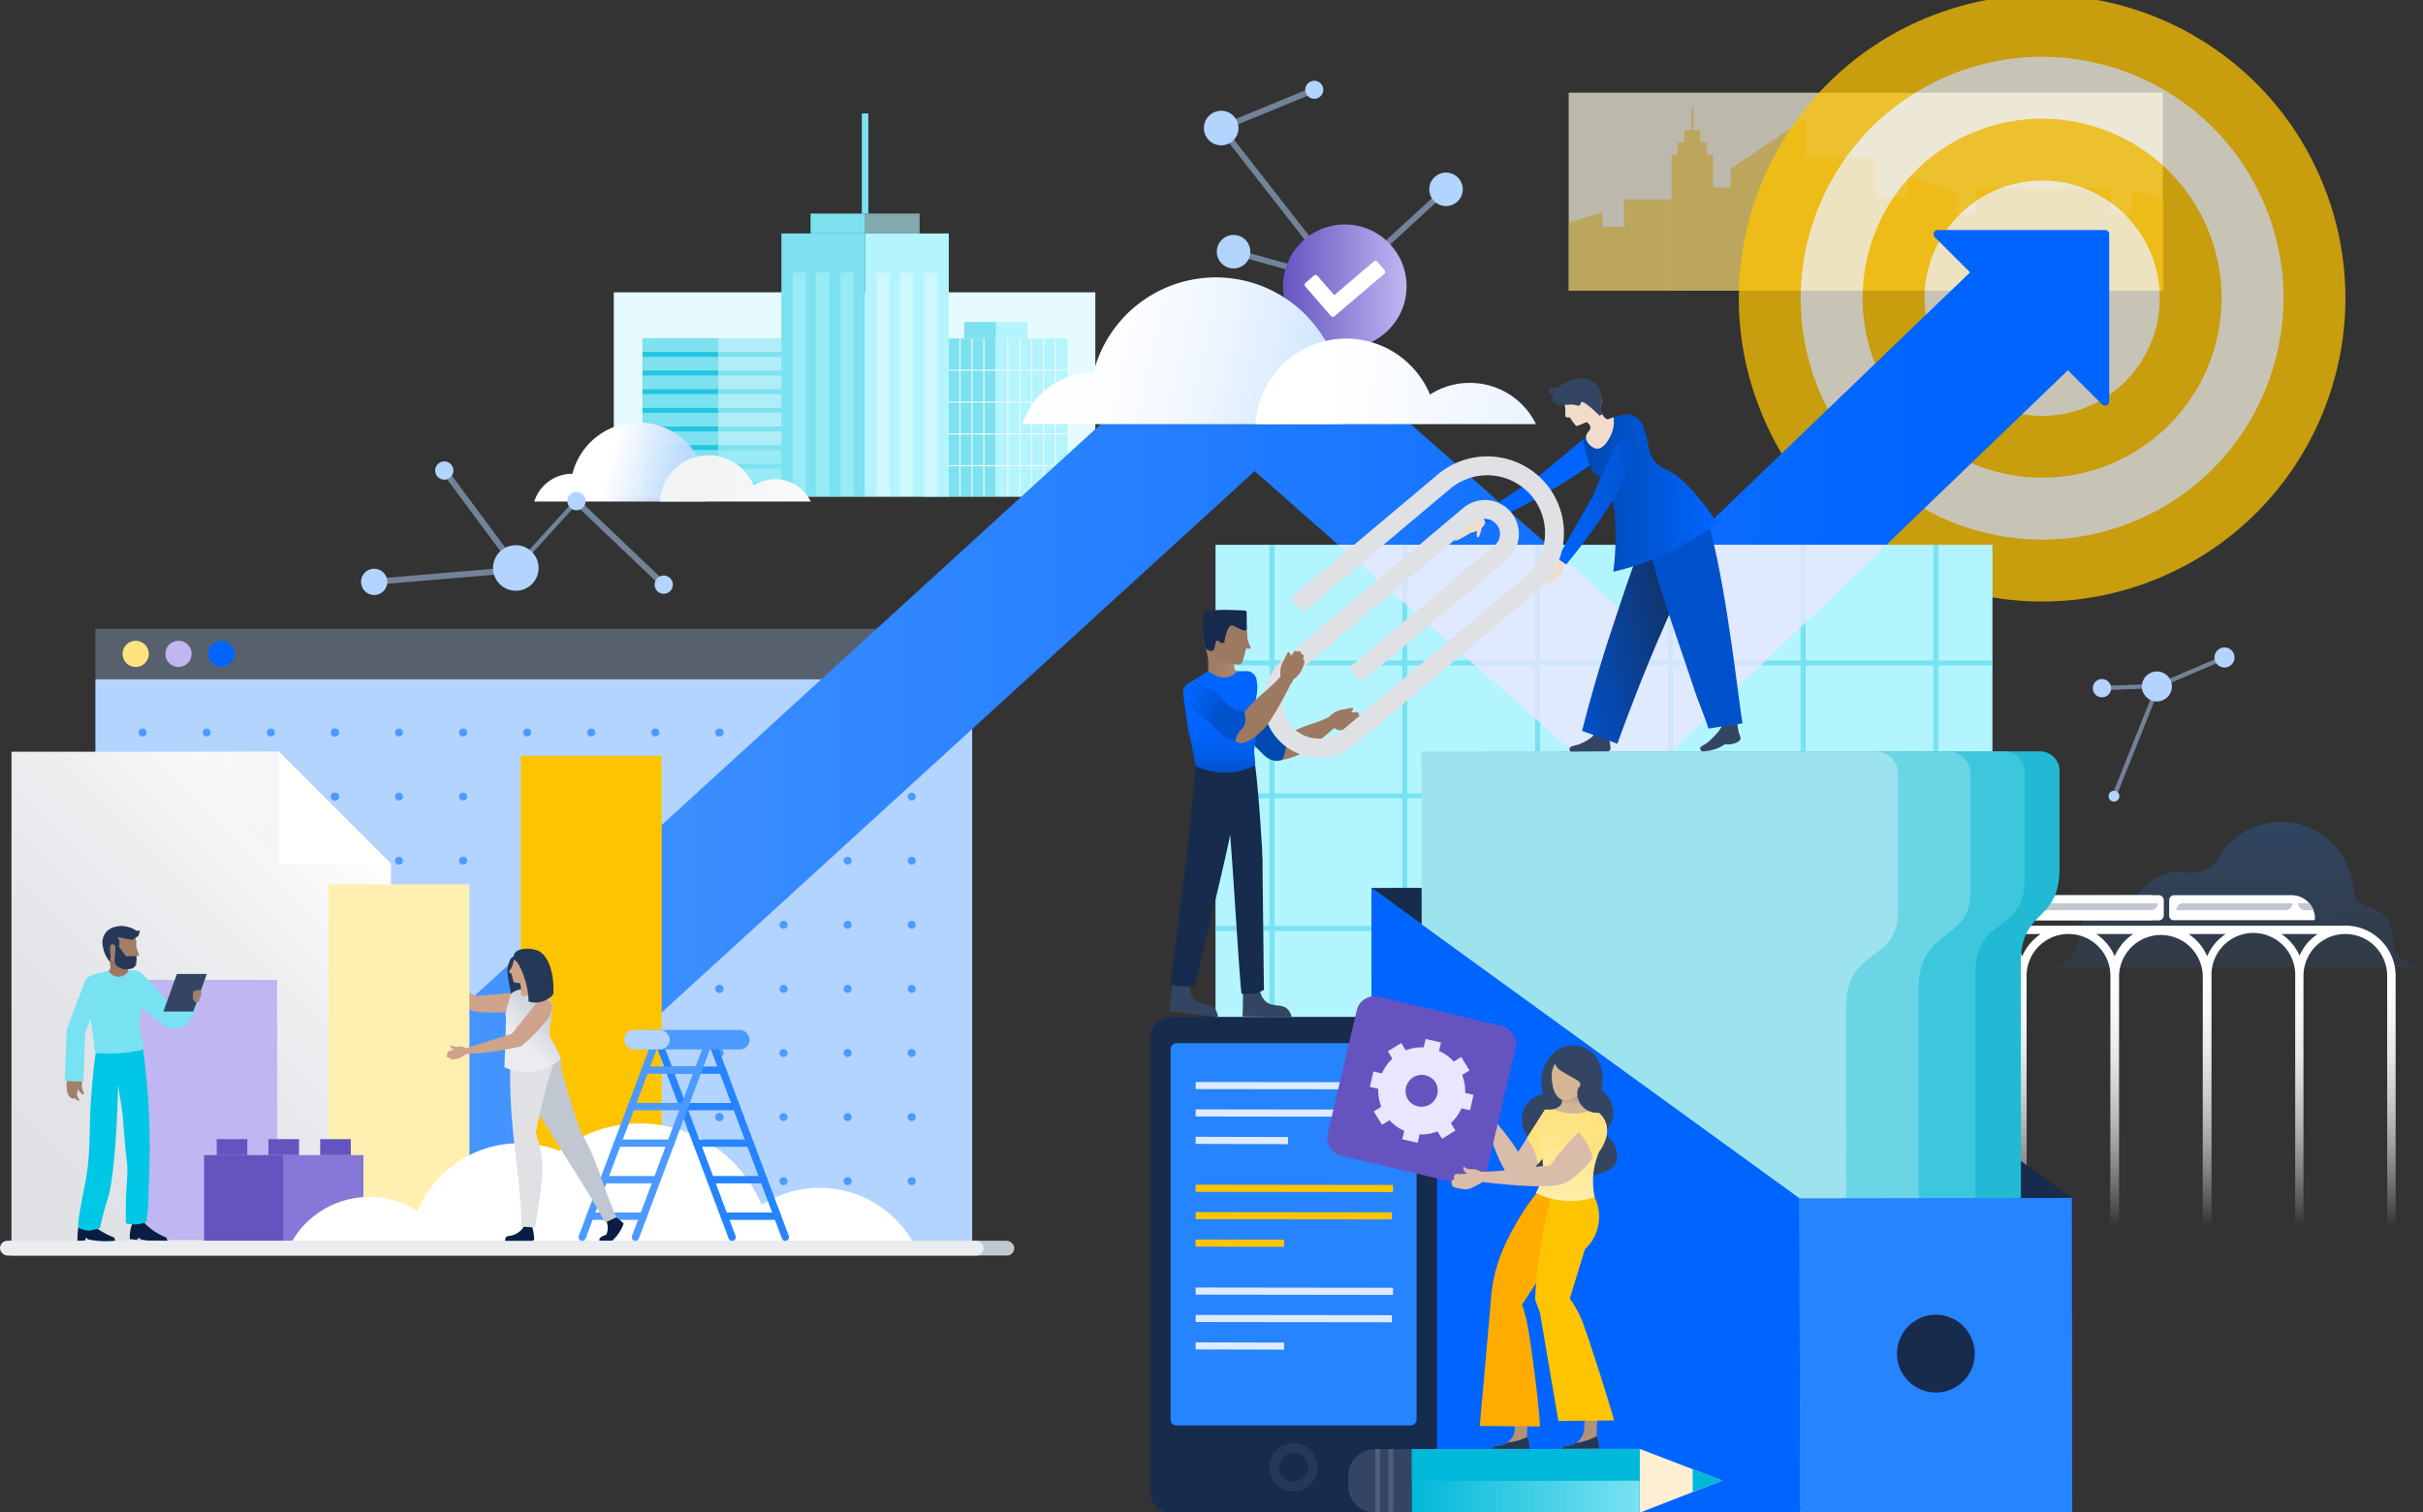 <svg xmlns="http://www.w3.org/2000/svg" xmlns:xlink="http://www.w3.org/1999/xlink" viewBox="0 0 961.43 600"><rect x="0" y="0" width="961.43" height="600" fill="#333333" stroke="none"/><defs><style>.cls-1,.cls-11,.cls-30,.cls-39,.cls-40,.cls-51,.cls-52,.cls-63,.cls-64,.cls-65,.cls-78,.cls-88,.cls-90,.cls-91,.cls-94,.cls-98{fill:none;}.cls-2{fill:#9e7961;}.cls-3{fill:#b3f5ff;}.cls-4{fill:#fff;}.cls-5{fill:#344563;}.cls-6{isolation:isolate;}.cls-7{clip-path:url(#clip-path);}.cls-13,.cls-8{fill:#e6fbff;}.cls-9{fill:#7de1f0;}.cls-10,.cls-14,.cls-16{fill:#b4f4fd;}.cls-11{stroke:#e6fbff;stroke-width:0.47px;}.cls-11,.cls-39,.cls-40,.cls-51,.cls-63,.cls-64,.cls-65,.cls-78,.cls-88,.cls-90,.cls-91,.cls-94,.cls-98{stroke-miterlimit:10;}.cls-12{fill:#21c6e2;}.cls-13,.cls-14,.cls-15,.cls-88,.cls-90,.cls-91,.cls-94{opacity:0.5;}.cls-16{opacity:0.61;}.cls-17{opacity:0.67;}.cls-18{fill:#fff9e5;}.cls-19{fill:#ffc400;}.cls-20{fill:url(#linear-gradient);}.cls-21{fill:url(#linear-gradient-2);}.cls-22,.cls-28{fill:#b2d4ff;}.cls-22{opacity:0.29;}.cls-23{fill:#ffe380;}.cls-24{fill:#c0b6f2;}.cls-25{fill:#0065ff;}.cls-26{opacity:0.73;}.cls-27{fill:#fffae5;}.cls-29{fill:#4c9aff;}.cls-30,.cls-52{stroke-linejoin:bevel;stroke-width:54.93px;}.cls-30{stroke:url(#linear-gradient-3);}.cls-31{fill:url(#linear-gradient-4);}.cls-32,.cls-50,.cls-55{mix-blend-mode:multiply;}.cls-32{fill:url(#linear-gradient-5);}.cls-33{fill:#cea28b;}.cls-34{fill:#fff0b2;}.cls-35{fill:#6554c0;}.cls-36{fill:#8777d9;}.cls-37{fill:#c1c7d0;}.cls-38{fill:#ebecf0;}.cls-39{stroke:#2684ff;}.cls-39,.cls-40{stroke-linecap:round;stroke-width:2.91px;}.cls-40{stroke:#4c9aff;}.cls-41{fill:#253858;}.cls-42{fill:#091e42;}.cls-43{fill:#dfe1e5;}.cls-44{fill:url(#linear-gradient-6);}.cls-45{fill:url(#linear-gradient-7);}.cls-46{fill:#a27f68;}.cls-47{fill:#79e2f2;}.cls-48{fill:#00c7e5;}.cls-49{clip-path:url(#clip-path-2);}.cls-51{stroke:#79e2f2;stroke-width:2px;}.cls-52{stroke:#eae6ff;opacity:0.8;}.cls-53{fill:url(#linear-gradient-8);}.cls-54{fill:url(#linear-gradient-9);}.cls-55{fill:url(#linear-gradient-10);}.cls-56{clip-path:url(#clip-path-3);}.cls-57{fill:#172b4d;}.cls-58{fill:#21b9d3;}.cls-59{fill:#3dc7dc;}.cls-60{fill:#6bd5e5;}.cls-61{fill:#9ce3ee;}.cls-62{fill:#2684ff;}.cls-63{stroke:#253858;stroke-width:3.91px;}.cls-64{stroke:#deebff;}.cls-64,.cls-65{stroke-width:2.82px;}.cls-65{stroke:#ffc400;}.cls-66{fill:#f1dbcb;}.cls-67{fill:url(#linear-gradient-11);}.cls-68{fill:#0052cc;}.cls-69{fill:url(#linear-gradient-12);}.cls-70{fill:url(#linear-gradient-13);}.cls-71{clip-path:url(#clip-path-4);}.cls-72{clip-path:url(#clip-path-5);}.cls-73{fill:#8c715d;}.cls-74{fill:url(#linear-gradient-14);}.cls-75{fill:#0049b0;}.cls-76{fill:url(#linear-gradient-15);}.cls-77{clip-path:url(#clip-path-6);}.cls-78{stroke:#dfe1e5;stroke-width:7.5px;}.cls-79{fill:url(#linear-gradient-16);}.cls-80{fill:#dabcaa;}.cls-81{fill:#eae6ff;}.cls-82{fill:#b19177;}.cls-83{fill:#ffab00;}.cls-84{fill:url(#linear-gradient-17);}.cls-85{fill:url(#linear-gradient-18);}.cls-86{fill:url(#linear-gradient-19);}.cls-87{fill:#d4b696;}.cls-88,.cls-90,.cls-91,.cls-94{stroke:#b2d4ff;}.cls-88{stroke-width:2.34px;}.cls-89{fill:url(#linear-gradient-20);}.cls-90{stroke-width:1.75px;}.cls-91{stroke-width:2.38px;}.cls-92{fill:url(#linear-gradient-21);}.cls-93{fill:url(#linear-gradient-22);}.cls-94{stroke-width:1.69px;}.cls-95{fill:#feefd3;}.cls-96{fill:url(#linear-gradient-23);}.cls-97{fill:#00b8d9;}.cls-98{stroke:#505f79;stroke-width:1.91px;}</style><clipPath id="clip-path"><rect class="cls-1" x="232.15" y="43.93" width="214.18" height="153.1"/></clipPath><linearGradient id="linear-gradient" x1="213.55" y1="422.59" x2="321" y2="397.24" gradientTransform="matrix(1, 0, 0, -1, 0, 601)" gradientUnits="userSpaceOnUse"><stop offset="0.26" stop-color="#fff"/><stop offset="1" stop-color="#509bfb" stop-opacity="0.8"/></linearGradient><linearGradient id="linear-gradient-2" x1="250.36" y1="411.86" x2="353.4" y2="408.56" gradientTransform="matrix(1, 0, 0, -1, 0, 601)" gradientUnits="userSpaceOnUse"><stop offset="0.26" stop-color="#f2f3f5"/><stop offset="1" stop-color="#fff"/></linearGradient><linearGradient id="linear-gradient-3" x1="124.61" y1="295.02" x2="832.09" y2="295.02" gradientUnits="userSpaceOnUse"><stop offset="0" stop-color="#4c9aff"/><stop offset="0.9" stop-color="#0065ff"/></linearGradient><linearGradient id="linear-gradient-4" x1="-7.01" y1="483.54" x2="144.47" y2="332.06" gradientUnits="userSpaceOnUse"><stop offset="0" stop-color="#dfe1e5"/><stop offset="0.38" stop-color="#e2e4e8"/><stop offset="0.69" stop-color="#edeef0"/><stop offset="0.99" stop-color="#fefefe"/><stop offset="1" stop-color="#fff"/></linearGradient><linearGradient id="linear-gradient-5" x1="66.22" y1="320.5" x2="110.68" y2="320.5" gradientUnits="userSpaceOnUse"><stop offset="0" stop-color="#f4f5f7" stop-opacity="0"/><stop offset="1" stop-color="#f4f5f7"/></linearGradient><linearGradient id="linear-gradient-6" x1="198.29" y1="421.58" x2="220.93" y2="398.95" gradientUnits="userSpaceOnUse"><stop offset="0.38" stop-color="#ebecf0"/><stop offset="1" stop-color="#c1c7d0"/></linearGradient><linearGradient id="linear-gradient-7" x1="-1028.01" y1="387.93" x2="-1028.01" y2="380.23" gradientTransform="matrix(-1, 0, 0, 1, -980.71, 0)" gradientUnits="userSpaceOnUse"><stop offset="0" stop-color="#a27f68"/><stop offset="1" stop-color="#926d5a"/></linearGradient><clipPath id="clip-path-2"><rect class="cls-3" x="482.31" y="216.17" width="308.27" height="384.07"/></clipPath><linearGradient id="linear-gradient-8" x1="887.2" y1="412.84" x2="886.7" y2="187.71" gradientUnits="userSpaceOnUse"><stop offset="0" stop-color="#2684ff" stop-opacity="0"/><stop offset="0.18" stop-color="#2684ff" stop-opacity="0.12"/><stop offset="0.37" stop-color="#2684ff" stop-opacity="0.22"/><stop offset="0.54" stop-color="#2684ff" stop-opacity="0.28"/><stop offset="0.68" stop-color="#2684ff" stop-opacity="0.3"/></linearGradient><linearGradient id="linear-gradient-9" x1="766.06" y1="486.66" x2="766.06" y2="337.35" gradientUnits="userSpaceOnUse"><stop offset="0" stop-color="#fff" stop-opacity="0"/><stop offset="0.04" stop-color="#fff" stop-opacity="0.11"/><stop offset="0.12" stop-color="#fff" stop-opacity="0.32"/><stop offset="0.2" stop-color="#fff" stop-opacity="0.5"/><stop offset="0.28" stop-color="#fff" stop-opacity="0.65"/><stop offset="0.37" stop-color="#fff" stop-opacity="0.78"/><stop offset="0.45" stop-color="#fff" stop-opacity="0.88"/><stop offset="0.55" stop-color="#fff" stop-opacity="0.95"/><stop offset="0.64" stop-color="#fff" stop-opacity="0.99"/><stop offset="0.76" stop-color="#fff"/></linearGradient><linearGradient id="linear-gradient-10" x1="739.59" y1="360.17" x2="854.05" y2="360.17" gradientUnits="userSpaceOnUse"><stop offset="0" stop-color="#b3f5ff" stop-opacity="0"/><stop offset="1" stop-color="#b3f5ff"/></linearGradient><clipPath id="clip-path-3"><path class="cls-4" d="M862.7,355.2h46.61a9.26,9.26,0,0,1,9.26,9.26v0a.66.66,0,0,1-.66.66H862.46a1.75,1.75,0,0,1-1.75-1.75v-6.21A2,2,0,0,1,862.7,355.2Z"/></clipPath><linearGradient id="linear-gradient-11" x1="-1298.17" y1="954.29" x2="-1233.26" y2="954.29" gradientTransform="matrix(-0.97, 0.24, 0.24, 0.97, -809.18, -370.74)" gradientUnits="userSpaceOnUse"><stop offset="0" stop-color="#172b4d"/><stop offset="0.97" stop-color="#0052cc"/><stop offset="1" stop-color="#253858"/></linearGradient><linearGradient id="linear-gradient-12" x1="-1877.74" y1="195.63" x2="-1824.5" y2="195.63" gradientTransform="matrix(-1, 0, 0, 1, -1196.29, 0)" gradientUnits="userSpaceOnUse"><stop offset="0" stop-color="#0065ff"/><stop offset="0.97" stop-color="#0049b0"/></linearGradient><linearGradient id="linear-gradient-13" x1="-1846.32" y1="199.29" x2="-1814.23" y2="199.29" gradientTransform="matrix(-1, 0, 0, 1, -1196.29, 0)" gradientUnits="userSpaceOnUse"><stop offset="0.03" stop-color="#0052cc"/><stop offset="1" stop-color="#0065ff"/></linearGradient><clipPath id="clip-path-4"><path class="cls-5" d="M512.41,403.5l-19.32-.27.17-12.28,6.29.37c.59,4.06,2.11,5.72,3.32,6.5,2.69,1.74,5.89.41,8.11,2.68A5.58,5.58,0,0,1,512.41,403.5Z"/></clipPath><clipPath id="clip-path-5"><path class="cls-5" d="M483.21,403.5,464,401.17,465.51,389l6.22,1c.15,4.11,1.49,5.92,2.6,6.83,2.5,2,5.81,1,7.78,3.52A5.52,5.52,0,0,1,483.21,403.5Z"/></clipPath><linearGradient id="linear-gradient-14" x1="6694.73" y1="265.09" x2="6708.04" y2="265.09" gradientTransform="matrix(-1, 0, 0, 1, 7186.47, 0)" gradientUnits="userSpaceOnUse"><stop offset="0" stop-color="#ae886c"/><stop offset="1" stop-color="#9e7961"/></linearGradient><linearGradient id="linear-gradient-15" x1="-6521.27" y1="306.6" x2="-6521.27" y2="266.27" gradientTransform="translate(7005.44)" gradientUnits="userSpaceOnUse"><stop offset="0" stop-color="#0052cc"/><stop offset="0.04" stop-color="#0055d3"/><stop offset="0.17" stop-color="#005ce7"/><stop offset="0.31" stop-color="#0061f4"/><stop offset="0.5" stop-color="#0064fd"/><stop offset="0.82" stop-color="#0065ff"/></linearGradient><clipPath id="clip-path-6"><path class="cls-2" d="M486.51,263.05c5,.67,5.48.79,6,.31.4-.34.71-1.41,1.3-3.53.3-1.07.52-2,.67-2.61.35.1,1.31.35,1.6,0s0-.72-.32-1.42a20.53,20.53,0,0,1-.82-2.67,4.89,4.89,0,0,0,0-.55,8.57,8.57,0,0,0-3.23-7.14,9.3,9.3,0,0,0-10-1.19,8.91,8.91,0,0,0-4.46,6.91,18.39,18.39,0,0,0,1,5.82v0c.08.21.13.36.13.37.22.69,1.32,1.36,1.32,1.36,1,.58,1.16.35,1.69.73.95.68.63,1.65,1.33,2.53C483.31,262.63,484,262.71,486.51,263.05Z"/></clipPath><linearGradient id="linear-gradient-16" x1="-1615.35" y1="-4364.51" x2="-1615.16" y2="-4380.36" gradientTransform="translate(5122.2 670.88) rotate(-64.92)" gradientUnits="userSpaceOnUse"><stop offset="0" stop-color="#0052cc"/><stop offset="0.49" stop-color="#005be4"/><stop offset="0.97" stop-color="#0065ff"/></linearGradient><linearGradient id="linear-gradient-17" x1="609.14" y1="518.54" x2="640.46" y2="518.54" gradientUnits="userSpaceOnUse"><stop offset="0" stop-color="#ffc400"/><stop offset="1" stop-color="#ffc400"/></linearGradient><linearGradient id="linear-gradient-18" x1="622.82" y1="482.92" x2="622.82" y2="444.49" gradientUnits="userSpaceOnUse"><stop offset="0" stop-color="#fff0b2"/><stop offset="1" stop-color="#ffe380"/></linearGradient><linearGradient id="linear-gradient-19" x1="-1856.2" y1="441.8" x2="-1856.2" y2="432.2" gradientTransform="matrix(-1, 0, 0, 1, -1232.53, 0)" gradientUnits="userSpaceOnUse"><stop offset="0.18" stop-color="#d4b696"/><stop offset="0.37" stop-color="#d1b494"/><stop offset="1" stop-color="#998675"/></linearGradient><linearGradient id="linear-gradient-20" x1="509.09" y1="113.58" x2="558.12" y2="113.58" gradientUnits="userSpaceOnUse"><stop offset="0" stop-color="#6554c0"/><stop offset="1" stop-color="#c0b6f2"/></linearGradient><linearGradient id="linear-gradient-21" x1="408.62" y1="470.88" x2="608.18" y2="423.79" gradientTransform="matrix(1, 0, 0, -1, 0, 601)" gradientUnits="userSpaceOnUse"><stop offset="0" stop-color="#fff"/><stop offset="0.18" stop-color="#fcfdff"/><stop offset="0.33" stop-color="#f1f7ff"/><stop offset="0.47" stop-color="#e0eeff"/><stop offset="0.61" stop-color="#c8e0ff"/><stop offset="0.73" stop-color="#a9ceff"/><stop offset="0.86" stop-color="#82b9ff"/><stop offset="0.98" stop-color="#559fff"/><stop offset="1" stop-color="#4c9aff"/></linearGradient><linearGradient id="linear-gradient-22" x1="476.98" y1="450.95" x2="668.35" y2="444.82" gradientTransform="matrix(1, 0, 0, -1, 0, 601)" gradientUnits="userSpaceOnUse"><stop offset="0.26" stop-color="#fff"/><stop offset="1" stop-color="#deebff"/></linearGradient><linearGradient id="linear-gradient-23" x1="-3219.51" y1="3459.01" x2="-3219.51" y2="3368.62" gradientTransform="translate(4022.41 3803.7) rotate(89.94)" gradientUnits="userSpaceOnUse"><stop offset="0" stop-color="#00b8d9"/><stop offset="1" stop-color="#79e2f2"/></linearGradient></defs><title>Artboard 4</title><g class="cls-6"><g id="Layer_1" data-name="Layer 1"><g class="cls-7"><rect class="cls-8" x="243.55" y="116" width="191.07" height="81.03"/><rect class="cls-9" x="366.7" y="134.26" width="28.42" height="130.21"/><rect class="cls-10" x="395.12" y="134.26" width="28.42" height="130.21"/><line class="cls-11" x1="376.18" y1="134.26" x2="376.18" y2="261.32"/><line class="cls-11" x1="380.91" y1="134.26" x2="380.91" y2="261.32"/><line class="cls-11" x1="385.65" y1="134.26" x2="385.65" y2="261.32"/><line class="cls-11" x1="390.39" y1="134.26" x2="390.39" y2="261.32"/><line class="cls-11" x1="371.44" y1="134.26" x2="371.44" y2="261.32"/><line class="cls-11" x1="404.6" y1="134.26" x2="404.6" y2="261.32"/><line class="cls-11" x1="409.33" y1="134.26" x2="409.33" y2="261.32"/><line class="cls-11" x1="414.07" y1="134.26" x2="414.07" y2="261.32"/><line class="cls-11" x1="418.81" y1="134.26" x2="418.81" y2="261.32"/><line class="cls-11" x1="399.86" y1="134.26" x2="399.86" y2="261.32"/><line class="cls-11" x1="366.7" y1="146.89" x2="423.55" y2="146.89"/><line class="cls-11" x1="366.7" y1="159.52" x2="423.55" y2="159.52"/><line class="cls-11" x1="366.7" y1="172.15" x2="423.55" y2="172.15"/><line class="cls-11" x1="366.7" y1="184.78" x2="423.55" y2="184.78"/><line class="cls-11" x1="366.7" y1="197.41" x2="423.55" y2="197.41"/><line class="cls-11" x1="366.7" y1="210.05" x2="423.55" y2="210.05"/><line class="cls-11" x1="366.7" y1="222.68" x2="423.55" y2="222.68"/><line class="cls-11" x1="366.7" y1="235.31" x2="423.55" y2="235.31"/><line class="cls-11" x1="366.7" y1="247.94" x2="423.55" y2="247.94"/><rect class="cls-12" x="254.94" y="134.2" width="30.15" height="82.48"/><rect class="cls-9" x="285.09" y="134.2" width="30.15" height="82.48"/><rect class="cls-9" x="254.94" y="134.2" width="30.15" height="5.45"/><rect class="cls-13" x="285.09" y="134.2" width="30.15" height="5.45"/><rect class="cls-9" x="254.94" y="141.59" width="30.15" height="5.45"/><rect class="cls-13" x="285.09" y="141.59" width="30.15" height="5.45"/><rect class="cls-9" x="254.94" y="148.98" width="30.15" height="5.45"/><rect class="cls-13" x="285.09" y="148.98" width="30.15" height="5.45"/><rect class="cls-9" x="254.94" y="156.38" width="30.15" height="5.45"/><rect class="cls-13" x="285.09" y="156.38" width="30.15" height="5.45"/><rect class="cls-9" x="254.94" y="163.77" width="30.15" height="5.45"/><rect class="cls-13" x="285.09" y="163.77" width="30.15" height="5.45"/><rect class="cls-9" x="254.94" y="171.16" width="30.15" height="5.45"/><rect class="cls-13" x="285.09" y="171.16" width="30.15" height="5.45"/><rect class="cls-9" x="254.94" y="178.55" width="30.15" height="5.45"/><rect class="cls-14" x="285.09" y="178.55" width="30.15" height="5.45"/><rect class="cls-9" x="254.94" y="185.94" width="30.15" height="5.45"/><rect class="cls-14" x="285.09" y="185.94" width="30.15" height="5.45"/><rect class="cls-9" x="254.94" y="193.34" width="30.15" height="5.45"/><rect class="cls-14" x="285.09" y="193.34" width="30.15" height="5.45"/><rect class="cls-9" x="310.05" y="92.63" width="33.21" height="170.17"/><rect class="cls-10" x="343.26" y="92.63" width="33.21" height="170.17"/><g class="cls-15"><rect class="cls-10" x="314.53" y="108.2" width="5.33" height="154.6"/><rect class="cls-10" x="333.49" y="108.2" width="5.33" height="154.6"/><rect class="cls-10" x="323.72" y="108.2" width="5.33" height="154.6"/></g><g class="cls-15"><rect class="cls-8" x="347.71" y="108.2" width="5.33" height="154.6"/><rect class="cls-8" x="366.67" y="108.2" width="5.33" height="154.6"/><rect class="cls-8" x="356.91" y="108.2" width="5.33" height="154.6"/></g><rect class="cls-9" x="321.62" y="84.74" width="21.63" height="7.89"/><rect class="cls-16" x="343.26" y="84.74" width="21.63" height="7.89"/><rect class="cls-10" x="382.61" y="127.76" width="25.04" height="6.5"/><rect class="cls-9" x="382.61" y="127.76" width="12.52" height="6.5"/><rect class="cls-9" x="341.96" y="45.01" width="2.58" height="39.73"/></g><g class="cls-17"><rect class="cls-18" x="622.44" y="36.78" width="235.74" height="78.54"/><g class="cls-15"><path class="cls-19" d="M802.54,74.57h34.27a.63.63,0,0,1,.63.63V85h8.27V76.51a.63.63,0,0,1,.81-.61l11.58,3.51a.63.63,0,0,1,.44.6v35.25l-56-.15Z"/><path class="cls-19" d="M686.73,67.41v6.93h-7V61.88a.51.51,0,0,0-.5-.5h-1.43a.5.5,0,0,1-.5-.5V57a.51.51,0,0,0-.51-.51h-1.63a.5.5,0,0,1-.5-.5V52.13a.51.51,0,0,0-.51-.51H672V42.75h-.82v8.87h-2.34a.51.51,0,0,0-.51.51V56a.5.5,0,0,1-.5.5h-1.63a.51.51,0,0,0-.51.51v3.87a.5.5,0,0,1-.5.5h-1.43a.51.51,0,0,0-.5.5v53.44l53.82-.13-.45-66.65a.88.88,0,0,0-1.37-.74L687.12,66.67A.91.91,0,0,0,686.73,67.41Z"/><path class="cls-19" d="M663.24,79.06H644.46V90h-8.63v-5a.58.58,0,0,0-.74-.55l-12.24,3.71a.58.58,0,0,0-.41.55v26.69h40.8Z"/><path class="cls-19" d="M716.71,62.68h27.61V78.51h12.5V71.19a.84.84,0,0,1,1.09-.8l17.74,5.37a.85.85,0,0,1,.6.81v38.72H717.06Z"/><path class="cls-19" d="M819.13,74.57H784.86a.63.63,0,0,0-.63.63V85H776V76.51a.63.63,0,0,0-.81-.61l-11.58,3.51a.63.63,0,0,0-.44.6v35.25l56-.15Z"/></g></g><path class="cls-20" d="M276.43,180.68h0a27,27,0,0,0-49.3,7.31H227a15.76,15.76,0,0,0-15,11h68a27.08,27.08,0,0,0-3.53-18.28Z"/><path class="cls-21" d="M307.55,190.14a15.72,15.72,0,0,0-8.5,2.5,19.44,19.44,0,0,0-17.91-12h-.3A19.43,19.43,0,0,0,261.77,199H321.7A15.76,15.76,0,0,0,307.55,190.14Z"/><rect class="cls-22" x="37.86" y="249.5" width="347.89" height="20.04"/><circle class="cls-23" cx="53.84" cy="259.44" r="5.21"/><circle class="cls-24" cx="70.83" cy="259.44" r="5.21"/><circle class="cls-25" cx="87.82" cy="259.44" r="5.21"/><g class="cls-26"><circle class="cls-19" cx="810.3" cy="118.32" r="120.32" transform="translate(16.4 319.09) rotate(-22.5)"/><circle class="cls-27" cx="810.3" cy="118.32" r="95.77" transform="translate(16.4 319.09) rotate(-22.5)"/><path class="cls-19" d="M810.3,189.54a71.22,71.22,0,1,1,71.21-71.22A71.3,71.3,0,0,1,810.3,189.54Z"/><path class="cls-27" d="M810.3,165A46.67,46.67,0,1,1,857,118.32,46.71,46.71,0,0,1,810.3,165Z"/><circle class="cls-19" cx="810.3" cy="118.32" r="22.11"/></g><rect class="cls-28" x="37.86" y="269.54" width="347.89" height="225.71"/><circle class="cls-29" cx="209.17" cy="290.65" r="1.58"/><circle class="cls-29" cx="183.74" cy="290.65" r="1.58"/><circle class="cls-29" cx="158.31" cy="290.65" r="1.58"/><circle class="cls-29" cx="132.88" cy="290.65" r="1.58"/><circle class="cls-29" cx="132.88" cy="290.65" r="1.58"/><circle class="cls-29" cx="107.45" cy="290.65" r="1.58"/><circle class="cls-29" cx="82.02" cy="290.65" r="1.58"/><circle class="cls-29" cx="56.59" cy="290.65" r="1.58"/><circle class="cls-29" cx="361.76" cy="290.65" r="1.58"/><circle class="cls-29" cx="336.33" cy="290.65" r="1.58"/><circle class="cls-29" cx="310.9" cy="290.65" r="1.58"/><circle class="cls-29" cx="285.47" cy="290.65" r="1.58"/><circle class="cls-29" cx="285.47" cy="290.65" r="1.58"/><circle class="cls-29" cx="260.04" cy="290.65" r="1.58"/><circle class="cls-29" cx="234.61" cy="290.65" r="1.58"/><circle class="cls-29" cx="209.17" cy="316.08" r="1.58"/><circle class="cls-29" cx="183.74" cy="316.08" r="1.58"/><circle class="cls-29" cx="158.31" cy="316.08" r="1.58"/><circle class="cls-29" cx="132.88" cy="316.08" r="1.58"/><circle class="cls-29" cx="132.88" cy="316.08" r="1.58"/><circle class="cls-29" cx="107.45" cy="316.08" r="1.58"/><circle class="cls-29" cx="82.02" cy="316.08" r="1.58"/><circle class="cls-29" cx="56.59" cy="316.08" r="1.58"/><circle class="cls-29" cx="361.76" cy="316.08" r="1.58"/><circle class="cls-29" cx="336.33" cy="316.08" r="1.58"/><circle class="cls-29" cx="310.9" cy="316.08" r="1.58"/><circle class="cls-29" cx="285.47" cy="316.08" r="1.58"/><circle class="cls-29" cx="285.47" cy="316.08" r="1.58"/><circle class="cls-29" cx="260.04" cy="316.08" r="1.58"/><circle class="cls-29" cx="234.61" cy="316.08" r="1.58"/><circle class="cls-29" cx="209.17" cy="341.51" r="1.58"/><circle class="cls-29" cx="183.74" cy="341.51" r="1.58"/><circle class="cls-29" cx="158.31" cy="341.51" r="1.58"/><circle class="cls-29" cx="132.88" cy="341.51" r="1.58"/><circle class="cls-29" cx="132.88" cy="341.51" r="1.58"/><circle class="cls-29" cx="107.45" cy="341.51" r="1.58"/><circle class="cls-29" cx="82.02" cy="341.51" r="1.58"/><circle class="cls-29" cx="56.59" cy="341.51" r="1.58"/><circle class="cls-29" cx="361.76" cy="341.51" r="1.58"/><circle class="cls-29" cx="336.33" cy="341.51" r="1.58"/><circle class="cls-29" cx="310.9" cy="341.51" r="1.58"/><circle class="cls-29" cx="285.47" cy="341.51" r="1.58"/><circle class="cls-29" cx="285.47" cy="341.51" r="1.58"/><circle class="cls-29" cx="260.04" cy="341.51" r="1.58"/><circle class="cls-29" cx="234.61" cy="341.51" r="1.58"/><circle class="cls-29" cx="209.17" cy="366.94" r="1.58"/><circle class="cls-29" cx="183.74" cy="366.94" r="1.58"/><circle class="cls-29" cx="158.31" cy="366.94" r="1.58"/><circle class="cls-29" cx="132.88" cy="366.94" r="1.58"/><circle class="cls-29" cx="132.88" cy="366.94" r="1.58"/><circle class="cls-29" cx="107.45" cy="366.94" r="1.58"/><circle class="cls-29" cx="82.02" cy="366.94" r="1.58"/><circle class="cls-29" cx="56.59" cy="366.94" r="1.58"/><circle class="cls-29" cx="361.76" cy="366.94" r="1.58"/><circle class="cls-29" cx="336.33" cy="366.94" r="1.58"/><circle class="cls-29" cx="310.9" cy="366.94" r="1.58"/><circle class="cls-29" cx="285.47" cy="366.94" r="1.58"/><circle class="cls-29" cx="285.47" cy="366.94" r="1.58"/><circle class="cls-29" cx="260.04" cy="366.94" r="1.58"/><circle class="cls-29" cx="234.61" cy="366.94" r="1.58"/><circle class="cls-29" cx="209.17" cy="392.37" r="1.58"/><circle class="cls-29" cx="183.74" cy="392.37" r="1.58"/><circle class="cls-29" cx="158.31" cy="392.37" r="1.58"/><circle class="cls-29" cx="132.88" cy="392.37" r="1.58"/><circle class="cls-29" cx="132.88" cy="392.37" r="1.58"/><circle class="cls-29" cx="107.45" cy="392.37" r="1.58"/><circle class="cls-29" cx="82.02" cy="392.37" r="1.58"/><circle class="cls-29" cx="56.59" cy="392.37" r="1.58"/><circle class="cls-29" cx="361.76" cy="392.37" r="1.58"/><circle class="cls-29" cx="336.33" cy="392.37" r="1.58"/><circle class="cls-29" cx="310.9" cy="392.37" r="1.58"/><circle class="cls-29" cx="285.47" cy="392.37" r="1.58"/><circle class="cls-29" cx="285.47" cy="392.37" r="1.58"/><circle class="cls-29" cx="260.04" cy="392.37" r="1.58"/><circle class="cls-29" cx="234.61" cy="392.37" r="1.58"/><circle class="cls-29" cx="209.17" cy="417.8" r="1.58"/><circle class="cls-29" cx="183.74" cy="417.8" r="1.58"/><circle class="cls-29" cx="158.31" cy="417.8" r="1.58"/><circle class="cls-29" cx="132.88" cy="417.8" r="1.58"/><circle class="cls-29" cx="132.88" cy="417.8" r="1.58"/><circle class="cls-29" cx="107.45" cy="417.8" r="1.58"/><circle class="cls-29" cx="82.02" cy="417.8" r="1.58"/><circle class="cls-29" cx="56.59" cy="417.8" r="1.58"/><circle class="cls-29" cx="361.76" cy="417.8" r="1.58"/><circle class="cls-29" cx="336.33" cy="417.8" r="1.58"/><circle class="cls-29" cx="310.9" cy="417.8" r="1.58"/><circle class="cls-29" cx="285.47" cy="417.8" r="1.58"/><circle class="cls-29" cx="285.47" cy="417.8" r="1.58"/><circle class="cls-29" cx="260.04" cy="417.8" r="1.58"/><circle class="cls-29" cx="234.61" cy="417.8" r="1.58"/><circle class="cls-29" cx="209.17" cy="443.23" r="1.58"/><circle class="cls-29" cx="183.74" cy="443.23" r="1.58"/><circle class="cls-29" cx="158.31" cy="443.23" r="1.58"/><circle class="cls-29" cx="132.88" cy="443.23" r="1.58"/><circle class="cls-29" cx="132.88" cy="443.23" r="1.58"/><circle class="cls-29" cx="107.45" cy="443.23" r="1.58"/><circle class="cls-29" cx="82.02" cy="443.23" r="1.58"/><circle class="cls-29" cx="56.59" cy="443.23" r="1.58"/><circle class="cls-29" cx="361.76" cy="443.23" r="1.58"/><circle class="cls-29" cx="336.33" cy="443.23" r="1.58"/><circle class="cls-29" cx="310.9" cy="443.23" r="1.58"/><circle class="cls-29" cx="285.47" cy="443.23" r="1.58"/><circle class="cls-29" cx="285.47" cy="443.23" r="1.58"/><circle class="cls-29" cx="260.04" cy="443.23" r="1.58"/><circle class="cls-29" cx="234.61" cy="443.23" r="1.58"/><circle class="cls-29" cx="209.17" cy="468.66" r="1.58"/><circle class="cls-29" cx="183.74" cy="468.66" r="1.58"/><circle class="cls-29" cx="158.31" cy="468.66" r="1.58"/><circle class="cls-29" cx="132.88" cy="468.66" r="1.58"/><circle class="cls-29" cx="132.88" cy="468.66" r="1.58"/><circle class="cls-29" cx="107.45" cy="468.66" r="1.58"/><circle class="cls-29" cx="82.02" cy="468.66" r="1.58"/><circle class="cls-29" cx="56.59" cy="468.66" r="1.58"/><circle class="cls-29" cx="361.76" cy="468.66" r="1.58"/><circle class="cls-29" cx="336.33" cy="468.66" r="1.58"/><circle class="cls-29" cx="310.9" cy="468.66" r="1.58"/><circle class="cls-29" cx="285.47" cy="468.66" r="1.58"/><circle class="cls-29" cx="285.47" cy="468.66" r="1.58"/><circle class="cls-29" cx="260.04" cy="468.66" r="1.58"/><circle class="cls-29" cx="234.61" cy="468.66" r="1.58"/><polyline class="cls-30" points="143.13 473.55 497.52 150.04 643.68 278.88 813.05 116.01"/><polygon class="cls-31" points="110.67 298.27 4.56 298.27 4.56 495.11 155.13 495.11 155.13 342.72 110.67 298.27"/><polygon class="cls-4" points="110.67 342.72 155.13 342.72 110.67 298.27 110.67 342.72"/><polygon class="cls-32" points="110.68 298.27 66.22 298.27 110.68 342.72 110.68 298.27"/><rect class="cls-19" x="206.65" y="299.87" width="55.9" height="192.43"/><path class="cls-33" d="M172,385.85c-.41.65-.83,1.3-1.24,2a110.38,110.38,0,0,0,9.71,8.37c2.45,1.87,4.84,3.53,7.13,5a63.14,63.14,0,0,0,15.81.09,6.08,6.08,0,0,0,1.46-.37c.21-.08,3.69-1.51,3.49-3.89-.13-1.5-1.69-2.94-3.81-3.2l-15.79,1.33Z"/><rect class="cls-34" x="130.36" y="350.9" width="55.9" height="141.41"/><rect class="cls-24" x="54.07" y="388.79" width="55.9" height="103.19"/><rect class="cls-35" x="80.98" y="458.32" width="31.61" height="36.79"/><rect class="cls-36" x="112.6" y="458.32" width="31.61" height="36.79"/><rect class="cls-35" x="85.98" y="451.99" width="12.16" height="6.33"/><rect class="cls-35" x="106.51" y="451.99" width="12.16" height="6.33"/><rect class="cls-35" x="127.05" y="451.99" width="12.16" height="6.33"/><path class="cls-4" d="M146.51,474.93a35.2,35.2,0,0,1,19.14,5.62A43.73,43.73,0,0,1,206,453.62h.65a43.73,43.73,0,0,1,42.93,41.14H114.67A35.41,35.41,0,0,1,146.51,474.93Z"/><path class="cls-4" d="M325.23,471.32a42.29,42.29,0,0,0-23,6.74,52.41,52.41,0,0,0-48.36-32.29h-.79a52.43,52.43,0,0,0-51.48,49.34H363.41A42.46,42.46,0,0,0,325.23,471.32Z"/><rect class="cls-37" x="1.62" y="492.31" width="400.84" height="5.87" rx="2.94"/><rect class="cls-38" y="492.31" width="390.27" height="5.87" rx="2.94"/><line class="cls-39" x1="290.5" y1="490.9" x2="261.6" y2="414.01"/><line class="cls-39" x1="311.63" y1="490.9" x2="282.73" y2="414.01"/><line class="cls-39" x1="286.71" y1="424.6" x2="265.58" y2="424.6"/><line class="cls-39" x1="292.15" y1="439.09" x2="271.03" y2="439.09"/><line class="cls-39" x1="297.6" y1="453.58" x2="276.47" y2="453.58"/><line class="cls-39" x1="303.04" y1="468.07" x2="281.92" y2="468.07"/><line class="cls-39" x1="308.49" y1="482.56" x2="287.37" y2="482.56"/><line class="cls-40" x1="259.91" y1="414.01" x2="231.01" y2="490.9"/><line class="cls-40" x1="281.03" y1="414.01" x2="252.13" y2="490.9"/><rect class="cls-29" x="252.65" y="408.66" width="44.79" height="7.72" rx="3.86"/><rect class="cls-28" x="247.64" y="408.66" width="18.11" height="7.72" rx="3.86"/><line class="cls-40" x1="255.93" y1="424.6" x2="277.05" y2="424.6"/><line class="cls-40" x1="250.48" y1="439.09" x2="271.6" y2="439.09"/><line class="cls-40" x1="245.04" y1="453.58" x2="266.16" y2="453.58"/><line class="cls-40" x1="239.59" y1="468.07" x2="260.71" y2="468.07"/><line class="cls-40" x1="234.14" y1="482.56" x2="255.27" y2="482.56"/><path class="cls-41" d="M201.82,382.28a11.4,11.4,0,0,0-.2,5.78c.35,2.25.85,5,1.56,8.17a9,9,0,0,0,5.3-3.81c2.92-5-1.46-11-3.32-12.35a1.86,1.86,0,0,0-1.41-.47C202.67,379.79,202.14,381.36,201.82,382.28Z"/><path class="cls-33" d="M186.06,417.62l-3.66,2.24a14.92,14.92,0,0,1-2.41.42c-.63.06-1.15.07-1.49-.29a1.18,1.18,0,0,1-.25-.44.62.62,0,0,1-.68,0,.71.71,0,0,1-.35-.63.58.58,0,0,1,.4-.53.74.74,0,0,1-.16-.45c0-.65,1.11-1.22,2.74-1.44-.87-.29-1.44-.82-1.42-1.28a.63.63,0,0,1,.13-.36l2.2.51a4.35,4.35,0,0,1,1.38-.17,4.89,4.89,0,0,1,2.31.69Z"/><path class="cls-42" d="M242.71,482.33a10.48,10.48,0,0,1,2.6,1.27,10.29,10.29,0,0,1,2.14,1.95c-.15.41-.32.84-.52,1.27a17.37,17.37,0,0,1-3.93,5.42l-5.17,0a1.18,1.18,0,0,1,0-.42c.22-1.32,2.56-1.82,2.7-1.85a6.59,6.59,0,0,0,0-5.58Z"/><path class="cls-37" d="M219.53,414.73c-3.44-2.87-11.41-1.53-13.82,2.57-2.51,4.28,1.12,11.4,5.45,19.75,1.19,2.31,3,5.68,11.25,18.8,4.57,7.29,5.5,8.63,8.39,13.33,4.14,6.73,7.34,12.28,9.36,15.86L244.6,483c-2.16-5-3.74-9.18-4.77-12-2.19-6-3.09-9.19-5.43-14.29-1.55-3.36-3-6-4-7.66q-1.38-4.1-2.73-8.29-2.62-8.19-4.87-16.08a13.3,13.3,0,0,0-.63-5.37A10.45,10.45,0,0,0,219.53,414.73Z"/><path class="cls-42" d="M211,486c.2.71.38,1.49.54,2.31a27.64,27.64,0,0,1,.42,3.11.82.82,0,0,1-.83.9l-10.67,0a2,2,0,0,1,.36-1.42c.43-.5,1.07-.46,1.82-.59a8.23,8.23,0,0,0,4-2.08,6.41,6.41,0,0,0,1.49-2.29Z"/><path class="cls-43" d="M213.11,410.39a9.09,9.09,0,0,0-7,1c-2.61,1.79-3.84,5.31-3.67,18.45.09,6.55.5,13.64,1.65,24.27.86,8,1.26,9.88,1.9,17,.6,6.6.89,12,1,15.61l5.31.3c1.17-6.6,1.93-12.18,2.43-16.47a41,41,0,0,0,.36-10.36,51.26,51.26,0,0,0-1.73-8.17c-.25-.84-.51-1.61-.76-2.31.33-1.78.87-4.55,1.63-7.92.94-4.19,1.77-7.89,3.12-12.53,2.27-7.8,3.2-8.61,2.63-11.17C219.38,415,217,411.4,213.11,410.39Z"/><path class="cls-44" d="M222.56,420.06a19.82,19.82,0,0,1-22.41,3.38c.54-14.26.67-19.58.57-20a4.65,4.65,0,0,1-.13-1c0-.77.13-1.12,1.15-4.8.74-2.7.77-2.86,1-3.21.69-.95,2.85-2,5.72-2,.74,0,7.89.07,10.07,4.64.94,2,.64,4.1.4,5.83s-1.27,6.69-.76,8.23c.38,1.14.71,1.24,2,3.68A45.46,45.46,0,0,1,222.56,420.06Z"/><path class="cls-33" d="M202,385.64a1.58,1.58,0,0,0,.43.38,3.63,3.63,0,0,0,.53.35c.28,1.11.57,2.21.85,3.32a12.17,12.17,0,0,0,5.61.17,7.35,7.35,0,0,0,2.55-1,5.87,5.87,0,0,0-5.46-10.33,4.94,4.94,0,0,0-2.57,2.36,2.54,2.54,0,0,0-.13.34,6.32,6.32,0,0,0-.17.66,7.34,7.34,0,0,1-1,2.63C202.32,385.05,201.92,385.37,202,385.64Z"/><path class="cls-33" d="M212.36,387a6.32,6.32,0,0,0-.25,5.93,7.34,7.34,0,0,1-3,2.06c-.68.24-1.37.46-1.89.1a1.85,1.85,0,0,1-.54-1.54,14.75,14.75,0,0,0,0-1.59,15.49,15.49,0,0,0-.31-1.94Z"/><path class="cls-33" d="M184.8,415.91c.18.75.37,1.51.55,2.26a110.34,110.34,0,0,0,12.77-1.27c3-.48,5.89-1.06,8.54-1.7a60.65,60.65,0,0,0,5.21-4.69,61.82,61.82,0,0,0,5.76-6.69,5.63,5.63,0,0,0,.74-1.31c.09-.21,1.45-3.72-.41-5.21-1.17-.95-3.29-.81-4.94.54l-9.93,12.36Z"/><path class="cls-41" d="M208.5,389.31a32.81,32.81,0,0,1,1.25,8.09,9.48,9.48,0,0,0,5.93-.17,9.38,9.38,0,0,0,3.85-2.67c.54-8.65-2.1-15.58-6-17.31a11.46,11.46,0,0,0-5.3-.78c-1.17.16-3.39.46-4.14,2a2.55,2.55,0,0,0-.13,2.07,1.61,1.61,0,0,0,.55.6C205.58,381.9,207.38,385.39,208.5,389.31Z"/><path class="cls-45" d="M42.78,385.48a6,6,0,0,0,4.55,2.45,5.87,5.87,0,0,0,4.49-2,3.68,3.68,0,0,1-.78-.77,4,4,0,0,1-.41-.71,6.94,6.94,0,0,1,0-3.72l-7.21-.46c.08.66.19,1.58.31,2.74a2.87,2.87,0,0,1-.17,1.68A2.29,2.29,0,0,1,42.78,385.48Z"/><path class="cls-42" d="M45.73,492.28l-.4-1.25A29.2,29.2,0,0,1,40,488.39a29.64,29.64,0,0,1-4.14-3.13l-4.55.53a27.26,27.26,0,0,0-.46,3c-.1,1.08-.13,2.62-.12,3.52l2.81-.09c.25-.19.51-.92.76-1.11l.59.62a33.21,33.21,0,0,0,7.08.76A31.87,31.87,0,0,0,45.73,492.28Z"/><path class="cls-42" d="M66.47,492.28,66,491a23.73,23.73,0,0,1-4.24-2.11,23.48,23.48,0,0,1-4.86-4.07l-4.38.66a14.46,14.46,0,0,0-1,6.18l2.75.28c.27-.3.54-.61.82-.91l1,.84,2.61.35h3.1Z"/><path class="cls-46" d="M67.15,399.34a3.14,3.14,0,0,0,4,.7l4.91-3.75.52,4.62-2.49,4.15a5.39,5.39,0,0,1-2.31,2.15,5.51,5.51,0,0,1-3.66.21"/><path class="cls-47" d="M52.3,385.15s2.39-.15,3.57.78,9,9.56,9,9.56l3.32,4.32,5.3-4.37,4.73,3.62a50.45,50.45,0,0,1-3,6.29,7.69,7.69,0,0,1-8.74,2.27c-2-.7-11-8.35-11-8.35Z"/><path class="cls-48" d="M56.67,415.49a292,292,0,0,1,2.44,52.82c-.37,9.15.07,8.53-1,16.53a13.77,13.77,0,0,1-4.2,1,15.46,15.46,0,0,1-4-.46c-.14-13.92.64-14.79.62-22.2,0-1.27-1.08-9-1.7-19.1-.19-3-2-13.48-2-13.48s-.31,24.39-2.88,39.82c-1,6.13-2.08,6.4-4.26,16.79a17,17,0,0,1-4.65,1.08A14.23,14.23,0,0,1,31,487.16c-.14-5.32,3-16.37,3.89-24.93,1.11-11.07.37-13.43,1.26-26.47.48-7,1.14-13.06,1.79-18C44.09,417.25,50.5,416,56.67,415.49Z"/><path class="cls-47" d="M52.58,385a8,8,0,0,0-1.54.1,4.48,4.48,0,0,1-8,0c-.58.07-2.11.74-3.31.91a6.9,6.9,0,0,0-1.48.34c-4.27,1.63-3.88,4.68-3.74,9.28.9,5.87,1.93,12.25,2.83,18.12,0,.2-.37.69-.34.9.07.41.56.54.62,1s-.23.71-.18,1.06.42.46.45.7a1.2,1.2,0,0,1,0,.38,62,62,0,0,0,18.5-1.19c.68-.49.8-.85.77-1.09-.06-.48-.75-.65-.71-1.09s.4-.37.51-.74-.38-1.08-.47-1.19c-.77-.92-1.88-6.37.44-17.86a21.64,21.64,0,0,0,.13-5.91,3.22,3.22,0,0,0-1.55-2.93A5.54,5.54,0,0,0,52.58,385Z"/><polygon class="cls-5" points="64.83 401.37 76.71 401.37 82.07 386.45 70.19 386.45 64.83 401.37"/><path class="cls-46" d="M76.51,396c.14.93,1,1.93,1.72,1.8a1.32,1.32,0,0,0,.84-.89c.11-.38,0-.5.1-.85s.48-.38.62-.78c.07-.21,0-.25,0-.76,0-.67.13-.7.06-.94a1.42,1.42,0,0,0-1.62-.82c-.21.06-.17.14-.51.31-.55.26-.78.14-1,.35s-.13.44-.12,1C76.62,395.48,76.43,395.48,76.51,396Z"/><path class="cls-46" d="M27.83,426.24c.41-.7,1.82-.52,2.63-.2a3.58,3.58,0,0,1,2,1.93c.45,1.17-.18,1.64.07,3.36s1.06,2.56.78,2.82-1-.23-1.59-.79c-1-1.06-.61-1.9-1.56-3.2-.76-1-1.32-.88-1.94-2C28,427.71,27.51,426.81,27.83,426.24Z"/><path class="cls-46" d="M32.29,428.84s-2,4.44-1.69,5.68,1.07,1.82.71,2.21-1.61-1.08-1.95-1-.45.45-.9.07a4.7,4.7,0,0,1-1.37-1.37,11.87,11.87,0,0,1-.66-4.87c.3-1.13.79-3.5,1.76-4.25s3.71,2.61,3.71,2.61Z"/><path class="cls-47" d="M25.69,428.91l.74-19.62a3.73,3.73,0,0,1,.4-1.53l-.07,0,6.94-18.36A3.7,3.7,0,0,1,40.63,392l-6.82,18-.72,19.18Z"/><path class="cls-46" d="M46.14,382.94c-.65-.53-.66-1-1.65-1.8a6.14,6.14,0,0,0-1.33-.79,6.18,6.18,0,0,1-2-3.4,5.68,5.68,0,0,1,0-2.38l.14-.7A6.61,6.61,0,0,1,45.5,369l.15,0a6.36,6.36,0,0,1,1.9-.42,6.74,6.74,0,0,1,2,.15,6.19,6.19,0,0,1,4.07,3.19,5.87,5.87,0,0,1,.4,3.58c.16.47.31.94.47,1.41l.75,2.28-1.25.15c-.22.66-.42,1.36-.62,2.1-.13.46-.24.92-.34,1.36a1.19,1.19,0,0,1-1.15.92c-.86,0-1.58,0-2.14-.06C47.76,383.51,46.78,383.45,46.14,382.94Z"/><path class="cls-41" d="M54.21,380.06c0,.7-.24,2.8-.24,2.8h0a3.28,3.28,0,0,1-2.7,1.65l-1.51.07a3.28,3.28,0,0,1-1.63-.34l-1.23-.61a2.58,2.58,0,0,1-1.43-2.49l.36-5.39,1.3-.22L50,379.46l3.95-.15S54.19,379.28,54.21,380.06Z"/><path class="cls-41" d="M54.91,371.39l-2,1.25a1.53,1.53,0,0,1-1.08.2l-1.63-.3-3.55-.77.2.34a4.08,4.08,0,0,1,.55,2h0a4.11,4.11,0,0,1-.21,1.3l-.54,1.61-.69-.4s-.27-1.58-.68-1.84a1.35,1.35,0,0,0-1.21.08c-.81.84-.17,4.67-.17,4.67l-.35,2.14-.25-.35a14,14,0,0,1-2.62-6.74h0a6.34,6.34,0,0,1,1.47-4.76h0a6.3,6.3,0,0,1,3.47-2.05l1.28-.27a6.28,6.28,0,0,1,2.48,0l.88.17a9.94,9.94,0,0,1,3.92,1.69h0l1.37-.16Z"/><rect class="cls-3" x="482.31" y="216.17" width="308.27" height="384.07"/><g class="cls-49"><g class="cls-50"><line class="cls-51" x1="452.04" y1="526.5" x2="820.85" y2="526.5"/><line class="cls-51" x1="452.04" y1="473.81" x2="820.85" y2="473.81"/><line class="cls-51" x1="452.04" y1="421.12" x2="820.85" y2="421.12"/><line class="cls-51" x1="452.04" y1="368.43" x2="820.85" y2="368.43"/><line class="cls-51" x1="820.85" y1="315.75" x2="452.04" y2="315.75"/><line class="cls-51" x1="452.04" y1="263.06" x2="820.85" y2="263.06"/><line class="cls-51" x1="768.16" y1="210.37" x2="768.16" y2="579.18"/><line class="cls-51" x1="715.48" y1="210.37" x2="715.48" y2="579.18"/><line class="cls-51" x1="662.79" y1="210.37" x2="662.79" y2="580.18"/><line class="cls-51" x1="610.1" y1="210.37" x2="610.1" y2="578.19"/><line class="cls-51" x1="557.42" y1="210.37" x2="557.42" y2="579.18"/><line class="cls-51" x1="504.73" y1="210.37" x2="504.73" y2="579.18"/></g><polyline class="cls-52" points="143.13 473.55 497.52 150.04 643.68 278.88 813.05 116.01"/></g><path id="Claim_domain-_Cloud_3" data-name="Claim domain- Cloud 3" class="cls-53" d="M961.43,383.84H812.85a12.07,12.07,0,0,0,12.07-12.07A12.06,12.06,0,0,1,837,359.7c.25,0,.49,0,.74,0a12.55,12.55,0,0,0,11.24-5.4,19,19,0,0,1,18.6-8.09,12.35,12.35,0,0,0,12.64-5.84,28.83,28.83,0,0,1,53.51,11.36c0,.37.07.74.1,1.11a7.78,7.78,0,0,0,6.09,7.12l.44.1a12.3,12.3,0,0,1,9,11.92A12.07,12.07,0,0,0,961.43,383.84Z"/><path class="cls-54" d="M944.71,373.11a19.78,19.78,0,0,0-14.08-5.83H601.47a19.93,19.93,0,0,0-19.9,19.91V497.77h369V387.19A19.79,19.79,0,0,0,944.71,373.11Zm-39.59-2.52h14.53l-.08.05-.2.14-.52.37-.22.16-.57.45-.1.09-.65.56-.17.16-.47.44a1.7,1.7,0,0,1-.19.19c-.17.18-.35.36-.52.55l-.07.07c-.19.21-.38.43-.56.65l-.15.19c-.14.16-.27.33-.4.5l-.16.21-.46.64,0,.07c-.16.23-.31.47-.46.72a2.39,2.39,0,0,0-.13.21c-.11.19-.22.37-.32.56l-.13.23c-.13.24-.25.48-.37.73l0,0c-.11.22-.21.44-.31.66,0-.09-.09-.18-.13-.28s-.12-.27-.19-.41-.15-.3-.22-.44l-.21-.4-.25-.44-.23-.39c-.08-.14-.18-.29-.27-.43l-.24-.37c-.1-.14-.2-.29-.31-.43l-.24-.34-.35-.45-.24-.31-.42-.48c-.07-.08-.14-.17-.22-.25-.21-.24-.44-.47-.66-.7s-.48-.47-.73-.69l-.33-.28-.42-.37-.34-.26c-.14-.12-.29-.23-.44-.34l-.33-.24-.47-.33Zm-36.69,0h14.71l-.08.05-.21.15-.51.36-.23.17-.53.42-.15.12-.65.56-.16.15-.47.45c-.07.07-.14.13-.2.2s-.31.31-.45.47l-.15.16c-.19.22-.38.43-.56.65l-.12.15c-.14.17-.29.35-.42.54l-.17.22c-.13.17-.25.34-.37.52s-.09.13-.14.2c-.16.24-.31.48-.46.72a.75.75,0,0,0-.07.12c-.13.21-.25.42-.37.64l-.13.24c-.1.19-.2.37-.29.57a1.63,1.63,0,0,0-.11.23q-.2.39-.36.78l-.17-.38c-.07-.14-.13-.29-.2-.43s-.14-.29-.22-.44l-.21-.41c-.08-.15-.16-.29-.25-.43s-.15-.28-.23-.41-.18-.28-.27-.43-.16-.26-.25-.38-.2-.29-.3-.43l-.25-.36c-.11-.15-.23-.29-.35-.44l-.25-.33-.41-.47-.23-.27c-.22-.24-.45-.48-.68-.71s-.48-.47-.72-.69l-.34-.28c-.14-.13-.27-.25-.42-.37l-.33-.26-.45-.34-.32-.24-.48-.33Zm-36.69,0h14.71l-.08.05-.21.15-.51.36-.23.17-.53.42-.15.12-.65.56-.16.15-.47.45-.2.2-.45.47-.15.16c-.19.22-.38.43-.56.65l-.12.15-.42.53-.17.23c-.12.17-.25.34-.36.51l-.15.21c-.16.24-.31.48-.46.72a.83.83,0,0,0-.07.13c-.13.2-.25.41-.37.63s-.09.16-.13.25-.19.36-.28.55l-.12.24q-.19.39-.36.78h0c-.06-.14-.12-.28-.19-.41s-.11-.27-.18-.4-.15-.31-.23-.47l-.2-.39-.25-.45-.23-.39-.27-.43-.25-.38-.29-.42c-.09-.12-.17-.25-.27-.37s-.2-.27-.31-.4l-.29-.37c-.1-.13-.21-.25-.32-.38l-.32-.36c-.1-.12-.22-.23-.33-.35l-.34-.36c-.24-.24-.48-.47-.73-.69a.46.46,0,0,0-.07-.07l-.68-.58-.21-.17-.57-.44-.27-.18-.53-.38Zm-36.69,0h14.71l-.08.05-.21.15-.51.36-.23.17-.52.41-.16.13c-.22.18-.43.37-.64.56a1.29,1.29,0,0,0-.17.16l-.47.44-.2.2-.44.46-.16.18c-.19.21-.38.42-.56.64a1.83,1.83,0,0,1-.13.16l-.41.52-.17.24-.36.5-.15.21c-.16.24-.31.48-.46.72l-.07.13q-.2.31-.36.63l-.14.25c-.1.18-.19.36-.28.55l-.12.24c-.12.26-.25.52-.36.79,0-.13-.11-.25-.17-.38l-.2-.44-.21-.43c-.08-.14-.15-.28-.22-.42l-.24-.43-.24-.41c-.08-.14-.18-.28-.27-.42s-.16-.26-.25-.39l-.29-.42-.27-.37c-.1-.15-.22-.29-.33-.43s-.17-.23-.27-.34l-.39-.46c-.09-.09-.16-.19-.25-.28s-.44-.48-.67-.71-.48-.47-.73-.69l-.31-.27-.44-.38-.31-.24-.47-.37-.3-.21-.5-.35Zm-36.51,0h14.53l-.08.05-.2.14-.52.37-.22.16-.57.45-.11.09c-.22.18-.43.37-.64.56l-.18.16-.46.44-.19.19c-.18.18-.35.36-.52.55l-.07.07c-.2.21-.38.43-.56.65-.06.06-.11.13-.16.19l-.39.5-.16.21c-.16.21-.31.42-.45.64a.18.18,0,0,0-.05.07c-.16.23-.32.47-.47.72l-.13.22c-.11.18-.21.36-.31.55a1.71,1.71,0,0,0-.13.23c-.13.24-.26.48-.38.73l0,0-.3.66-.13-.28c-.07-.14-.13-.27-.19-.41l-.23-.45-.2-.39-.26-.45c-.07-.12-.14-.25-.22-.37s-.18-.3-.28-.45-.15-.24-.23-.35l-.32-.46c-.08-.1-.15-.21-.23-.32l-.36-.47c-.08-.09-.15-.19-.23-.29l-.43-.49-.2-.24c-.22-.24-.45-.47-.67-.7s-.48-.47-.73-.69l-.22-.2-.53-.45-.29-.22-.49-.39-.31-.21-.5-.35Zm-36.52,0h14.54l-.08.05-.21.14-.51.37-.23.17-.56.44-.11.09-.65.56-.18.16-.45.44-.2.19-.51.54-.08.09c-.19.21-.38.42-.56.64l-.16.2-.39.49c0,.07-.11.14-.16.22l-.44.61-.06.09c-.16.23-.31.47-.46.72l-.14.22-.31.54-.13.24c-.13.24-.25.48-.37.72,0,0,0,0,0,.05-.11.22-.21.44-.31.66,0-.1-.09-.19-.14-.29s-.11-.26-.18-.39-.15-.32-.23-.47l-.2-.38-.26-.46-.21-.36-.3-.46c-.07-.11-.14-.23-.22-.34s-.21-.31-.32-.46-.15-.22-.23-.32-.24-.32-.37-.47l-.22-.29c-.14-.17-.29-.34-.44-.5l-.19-.23c-.22-.24-.45-.47-.68-.7s-.47-.47-.72-.69l-.31-.27-.44-.38-.31-.24-.47-.37-.3-.21-.5-.35Zm-36.51,0H700l-.08.05-.21.15-.51.36-.22.17c-.19.14-.39.29-.57.44l-.11.09c-.22.18-.43.37-.64.56l-.18.16c-.16.14-.31.29-.47.45l-.18.18c-.18.18-.36.37-.53.56l-.06.06c-.2.21-.38.43-.57.65l-.15.19c-.13.16-.27.33-.4.51l-.15.2c-.16.21-.31.43-.46.64a.16.16,0,0,0,0,.07c-.16.23-.32.47-.47.72,0,.07-.09.14-.13.22s-.21.36-.31.55-.09.15-.14.23l-.36.71,0,.06q-.17.33-.3.66c0-.1-.1-.19-.14-.29l-.18-.39-.24-.47-.19-.38-.26-.45c-.07-.13-.14-.25-.22-.37l-.28-.45c-.08-.12-.15-.24-.23-.35l-.32-.45-.23-.33-.36-.46c-.08-.1-.15-.2-.24-.3l-.42-.49c-.07-.08-.13-.16-.21-.24-.21-.24-.44-.47-.67-.7s-.47-.47-.72-.69l-.23-.2-.52-.45-.29-.22-.49-.39L686,371l-.5-.35Zm-36.52,0h14.54l-.08.05-.21.14-.51.37-.22.16-.57.45-.11.09-.65.56-.17.16-.47.44-.18.19c-.18.18-.36.36-.53.55l-.07.07c-.19.21-.37.43-.56.65l-.15.19-.4.5-.15.21c-.16.21-.31.43-.46.64a.43.43,0,0,0,0,.07c-.16.23-.32.47-.47.72a2.39,2.39,0,0,1-.13.21l-.32.56-.12.23c-.13.24-.26.48-.38.73l0,0c-.1.22-.21.44-.3.66,0-.09-.09-.18-.13-.28l-.2-.41c-.07-.15-.14-.3-.22-.44l-.21-.4c-.08-.15-.16-.3-.25-.44s-.14-.26-.22-.39-.18-.29-.28-.43l-.23-.37-.31-.43c-.08-.12-.16-.23-.25-.34l-.34-.45c-.09-.1-.17-.21-.25-.31l-.41-.48c-.08-.08-.15-.17-.22-.25-.22-.24-.44-.47-.67-.7s-.48-.47-.72-.69l-.33-.28-.42-.37-.35-.27-.43-.33c-.11-.09-.23-.16-.34-.24s-.31-.23-.47-.33Zm-36.51,0H627l-.08.05-.2.15c-.18.11-.35.24-.52.36l-.22.17-.57.44-.1.09-.65.56-.18.16L624,373l-.19.19c-.18.18-.35.36-.52.55l-.07.07c-.19.21-.38.43-.56.65-.05.06-.1.13-.16.19l-.39.5-.16.21c-.16.21-.31.43-.46.64a.43.43,0,0,0,0,.07c-.16.23-.31.47-.46.72a2.39,2.39,0,0,0-.13.21c-.11.19-.22.37-.32.56l-.13.23c-.13.24-.25.48-.37.73l0,0c-.11.22-.21.44-.31.66,0-.09-.09-.19-.13-.29s-.13-.26-.19-.4-.15-.3-.23-.46-.13-.25-.2-.38l-.26-.46-.21-.36-.29-.46-.23-.34c-.1-.16-.21-.31-.32-.46l-.23-.32-.36-.47c-.08-.09-.15-.19-.23-.29s-.29-.33-.44-.5l-.2-.23c-.21-.24-.44-.47-.67-.7s-.47-.47-.72-.69l-.33-.28-.42-.37-.34-.26c-.14-.12-.29-.23-.44-.34l-.33-.24-.47-.33Zm5.6,123.87H584.87V387.19a16.61,16.61,0,1,1,33.21,0Zm36.52,0H621.39V387.19a16.62,16.62,0,0,1,16.6-16.6,16.61,16.61,0,0,1,16.61,16.6Zm36.51,0H657.9V387.19a16.61,16.61,0,1,1,33.21,0Zm36.51,0H694.41V387.19a16.61,16.61,0,1,1,33.21,0Zm36.52,0H730.93V387.19a16.63,16.63,0,0,1,16.61-16.6,14.89,14.89,0,0,1,1.64.08,16.59,16.59,0,0,1,15,16.52Zm36.51,0h-33.2V387.19a16.6,16.6,0,1,1,33.2,0Zm36.69,0h-33.2V387.19a16.62,16.62,0,0,1,16.6-16.6,15.19,15.19,0,0,1,1.65.08,16.6,16.6,0,0,1,15,16.52Zm36.7,0H840.83V387.19a16.61,16.61,0,0,1,33.21,0Zm36.68,0H877.51V387.19a16.61,16.61,0,1,1,33.21,0Zm36.52,0H914V387.19a16.62,16.62,0,0,1,16.6-16.6,16.61,16.61,0,0,1,16.61,16.6Z"/><rect class="cls-55" x="739.59" y="355.2" width="114.46" height="9.94"/><path class="cls-4" d="M802.44,355.2h54.13a2,2,0,0,1,2,2v6a2,2,0,0,1-2,2H802.44a1.75,1.75,0,0,1-1.75-1.75v-6.44A1.75,1.75,0,0,1,802.44,355.2Z"/><path class="cls-4" d="M862.7,355.2h46.61a9.26,9.26,0,0,1,9.26,9.26v0a.66.66,0,0,1-.66.66H862.46a1.75,1.75,0,0,1-1.75-1.75v-6.21A2,2,0,0,1,862.7,355.2Z"/><g class="cls-56"><path class="cls-37" d="M911.9,358.37h7.88a0,0,0,0,1,0,0v2.79a0,0,0,0,1,0,0h-5.09a2.79,2.79,0,0,1-2.79-2.79v0A0,0,0,0,1,911.9,358.37Z"/></g><path class="cls-37" d="M866.32,358.37h43.3a0,0,0,0,1,0,0v0a2.79,2.79,0,0,1-2.79,2.79h-43.3a0,0,0,0,1,0,0v0A2.79,2.79,0,0,1,866.32,358.37Z"/><path class="cls-37" d="M806.3,358.37h49.91a0,0,0,0,1,0,0v0a2.79,2.79,0,0,1-2.79,2.79H803.52a0,0,0,0,1,0,0v0A2.79,2.79,0,0,1,806.3,358.37Z"/><polygon class="cls-25" points="714.05 475.47 544.17 352.32 544.55 599.15 714.25 598.89 822.24 598.72 822.04 475.31 714.05 475.47"/><polygon class="cls-57" points="822.04 475.31 652.16 352.15 544.17 352.32 714.05 475.47 822.04 475.31"/><path class="cls-58" d="M809.54,298.13H795.12l-146.58.66.15,299H794.32a7.66,7.66,0,0,0,7.66-7.66l-.15-208c0-21.95,15.36-15.8,15.36-37.5V305.79A7.66,7.66,0,0,0,809.54,298.13Z"/><path class="cls-59" d="M783.93,589.65l-.13-203.39c0-23.54,19.55-14.63,19.55-37.92V306.39a8.2,8.2,0,0,0-8.21-8.21H619.19l.12,299.68H775.72A8.21,8.21,0,0,0,783.93,589.65Z"/><path class="cls-60" d="M761.42,589.26l-.11-197c0-24.76,20.59-18.2,20.56-38.23V306.86a8.64,8.64,0,0,0-8.64-8.64h-185l.11,299.67H752.79A8.63,8.63,0,0,0,761.42,589.26Z"/><path class="cls-61" d="M732.59,589.21,732.49,400c0-24.76,20.59-17.42,20.56-38.28V306.81a8.63,8.63,0,0,0-8.64-8.63H564l.47,299.67H728.6C728.73,597.85,732.59,594,732.59,589.21Z"/><polygon class="cls-62" points="822.24 600.21 714.25 600.21 714.05 475.47 822.04 475.31 822.24 600.21"/><polygon class="cls-25" points="714.25 600.21 544.55 600.21 544.17 352.32 714.05 475.47 714.25 600.21"/><circle class="cls-57" cx="768.14" cy="537.1" r="15.43"/><rect class="cls-57" x="414.93" y="444.94" width="196.71" height="113.83" rx="8.37" transform="translate(11.42 1015.14) rotate(-90)"/><rect class="cls-62" x="437.43" y="440.95" width="151.7" height="97.61" rx="2.28" transform="translate(23.53 1003.03) rotate(-90)"/><circle class="cls-63" cx="513.28" cy="582.17" r="7.64"/><line class="cls-64" x1="474.42" y1="430.73" x2="552.73" y2="430.82"/><line class="cls-64" x1="474.42" y1="441.59" x2="552.73" y2="441.69"/><line class="cls-64" x1="474.42" y1="452.46" x2="511.08" y2="452.56"/><line class="cls-65" x1="474.42" y1="471.48" x2="552.73" y2="471.58"/><line class="cls-65" x1="474.42" y1="482.35" x2="552.31" y2="482.44"/><line class="cls-65" x1="474.42" y1="493.21" x2="509.52" y2="493.31"/><line class="cls-64" x1="474.42" y1="512.28" x2="552.73" y2="512.38"/><line class="cls-64" x1="474.42" y1="523.15" x2="552.31" y2="523.24"/><line class="cls-64" x1="474.42" y1="534.02" x2="509.52" y2="534.11"/><path class="cls-66" d="M589.47,206.68a3.46,3.46,0,0,1-1.22,2.41,8.27,8.27,0,0,1-4.7,2.31c-3.94,2.4-6,3.45-6.25,3.14s1-1.55,3.61-3.86c-1.17.6-1.51,1.76-2.88,2.31-.45.18-1.72.46-2.27-.06a1.62,1.62,0,0,1-.48-1.34,1.55,1.55,0,0,1,.46-.83.85.85,0,0,1-.4-.48c-.14-.61.78-1.28,2-2.19,3.27-2.47,3-2.48,3.63-2.71,1-.37,1.32-.23,4-.51,1.48-.15,2.67-.32,3.41-.44A3.21,3.21,0,0,1,589.47,206.68Z"/><path class="cls-5" d="M687.55,286.46a1.6,1.6,0,0,1,1.32,0c.64.37.52,1.27.78,2.82.44,2.64,1.32,3.21.83,4.21-.33.67-1,.95-1.86,1.31a7.82,7.82,0,0,1-4.16.47,15.65,15.65,0,0,1-3,1.66,16.07,16.07,0,0,1-6.17,1.16,1.45,1.45,0,0,1-.69-1.08c0-.72,1-1.19,1.66-1.53,1.24-.67,2.27-1.71,4.34-3.78a15.27,15.27,0,0,0,3.05-4.49Z"/><path class="cls-5" d="M637.63,289.37c.29,1,.56,2.05.79,3.18a39.05,39.05,0,0,1,.63,4.29,1.14,1.14,0,0,1-1.13,1.25l-14.71.12a1.48,1.48,0,0,1-.46-1.2c.17-.71,1.3-1,1.94-1.16a17.44,17.44,0,0,0,6.92-3.39,8.23,8.23,0,0,0,2-3.18Z"/><path class="cls-67" d="M663,198.91c-4.37.9-3.92-1.6-10.78,15-3.37,8.17-5.91,15.32-10,27.71-3.58,10.78-5.53,16.64-8.12,25.36-2.65,8.94-4.76,16.73-6.36,23l14,5.13c4.19-11.6,10.86-29.27,19-47.64,6.51-14.67,9.77-22,12.1-25,3.61-4.61.17-9.92.82-16C673.82,205.21,667.83,197.92,663,198.91Z"/><path class="cls-68" d="M664.34,192.09c-3.39-.71-7.18,1.24-9.39,3.78-1.72,2-4.22,6.39.91,27.14.83,3.35,2.14,8.26,8.69,27.72,3.64,10.81,4.43,12.83,6.71,19.79,3.25,10,5.11,13.33,6.61,18.57L691.42,287c-1.31-6.93-6.14-52.45-12.93-77.33C677.22,205,670,193.27,664.34,192.09Z"/><path class="cls-25" d="M630.63,172.25l-19.23,16L587.63,204l2.09,3.73a237.14,237.14,0,0,0,24.35-12.34,236.76,236.76,0,0,0,24.75-16.57Z"/><path class="cls-69" d="M681.45,207.46a107.63,107.63,0,0,1-41.32,19.4,104.36,104.36,0,0,0,.77-19.49s-.84-15.13-5-17.29a11.77,11.77,0,0,1-3.71-2.79,6,6,0,0,1-.88-1.14c-.55-.91-.63-1.41-2-6.49-1-3.74-1.1-3.95-1-4.54s.43-3.08,5.4-6.36a29.08,29.08,0,0,1,10.53-4.22,6.73,6.73,0,0,1,7.51,4,34.27,34.27,0,0,1,1.74,5.35c.83,3.56.72,5.74,2.48,8.27a12.89,12.89,0,0,0,5.63,4.32C665.46,188.21,671.63,193.24,681.45,207.46Z"/><path class="cls-66" d="M621.37,165.47a2.38,2.38,0,0,0,.73.14,7.23,7.23,0,0,0,.84,0c.24.41.5.83.8,1.26a23.77,23.77,0,0,0,1.68,2.2,19.08,19.08,0,0,0,2.73-1,14.87,14.87,0,0,0,4.4-2.83,9.48,9.48,0,0,0,2.2-2.84,7.69,7.69,0,0,0-13-8,6.48,6.48,0,0,0-1.33,4.38c.12.94.35.93.56,2.52,0,.38.12.86.15,1.51C621.16,164.4,620.94,165.19,621.37,165.47Z"/><path class="cls-66" d="M634.41,159.56a12.83,12.83,0,0,0,1,4c1,2.26,1.91,2.62,2.18,2.71a2.12,2.12,0,0,0,.49.11c.32-.15.67-.29,1-.42s.8-.27,1.17-.37a12.6,12.6,0,0,1-.79,6.47c-.19.46-2.78,6.58-6.16,5.92-1.83-.36-5-3.1-3.66-5.78.51-1,1.55-1.61,1.4-2.68a2.64,2.64,0,0,0-1.71-2.09Z"/><path class="cls-5" d="M623.49,160.51c1.84,0,2.72.82,3.37.26.47-.4.27-1,.58-1.19.5-.38,2.17.39,7.22,5.34l1.22-.56a5.42,5.42,0,0,1-.45-1,5.36,5.36,0,0,1-.2-2c0-.19.25-3.17.25-4.14a7.57,7.57,0,0,0-3-5.6,8.51,8.51,0,0,0-6.1-1.46,14.89,14.89,0,0,0-5.51,1.87c-1.87,1-3.32,2.25-4.88,1.81-.33-.09-.82-.3-1.11-.06s-.27,1.23,0,1.9c.61,1.28,2,1.66,1.83,2.1s-.86.16-1,.55.52,1.2,1.19,1.63a4.5,4.5,0,0,0,2.25.63A35.71,35.71,0,0,0,623.49,160.51Z"/><path class="cls-66" d="M619.69,220.81a2.8,2.8,0,0,0-2.1.56A6.7,6.7,0,0,0,615,224.7c-2.56,2.71-3.73,4.18-3.53,4.41s1.4-.53,3.66-2.21c-.67.83-1.35,1.74-2,2.73-.22.32-.43.65-.63,1a1.31,1.31,0,0,0,1,.6,1.12,1.12,0,0,0,.73-.23.63.63,0,0,0,.32.4c.45.22,1.13-.39,2-1.19,2.5-2.17,2.47-2,2.76-2.41.45-.72.4-1,1.07-3.12.37-1.14.71-2.05.92-2.62A2.62,2.62,0,0,0,619.69,220.81Z"/><path class="cls-70" d="M640.47,177.53q-4.2,9.63-8.39,19.24l-14.14,24.78,3.49,2.45a236.65,236.65,0,0,0,16.26-22c4.58-7,8.48-13.82,11.79-20.19a4.93,4.93,0,0,0-3.36-7.07l-.1,0A4.94,4.94,0,0,0,640.47,177.53Z"/><path class="cls-5" d="M512.41,403.5l-19.32-.27.17-12.28,6.29.37c.59,4.06,2.11,5.72,3.32,6.5,2.69,1.74,5.89.41,8.11,2.68A5.58,5.58,0,0,1,512.41,403.5Z"/><g class="cls-71"><rect class="cls-5" x="492.71" y="402.05" width="20.09" height="1.97" transform="translate(5.62 -6.91) rotate(0.79)"/></g><circle class="cls-5" cx="497.18" cy="397.47" r="1.45"/><path class="cls-5" d="M483.21,403.5,464,401.17,465.51,389l6.22,1c.15,4.11,1.49,5.92,2.6,6.83,2.5,2,5.81,1,7.78,3.52A5.52,5.52,0,0,1,483.21,403.5Z"/><g class="cls-72"><rect class="cls-5" x="463.62" y="401.02" width="20.09" height="1.97" transform="translate(51.9 -54.16) rotate(6.92)"/></g><polygon class="cls-28" points="493.25 391.32 499.55 391.32 499.63 382.83 492.62 382.83 493.25 391.32"/><path class="cls-73" d="M501,340.13q-.66,21.35-1.33,42.7l-7,.09a181.16,181.16,0,0,1-2.17-34q.12-4,.4-7.82Z"/><path class="cls-73" d="M484.17,341.29l-9.69,46-6.82-1.74a198.08,198.08,0,0,1,3.74-36.75c.56-2.84,1.18-5.6,1.83-8.29Z"/><path class="cls-74" d="M491.75,266.4a8.66,8.66,0,0,1-4.76,5.85,8.29,8.29,0,0,1-8.56-1.38,23.5,23.5,0,0,0,1-7.59,23,23,0,0,0-1-6l11.41,2.81a25.83,25.83,0,0,0-.15,3.5c0,1.49.18,2.06.61,2.42A2,2,0,0,0,491.75,266.4Z"/><path class="cls-2" d="M531.44,282.78l6.75-.16a.77.77,0,0,1,.8.26.77.77,0,0,1,.09.79,1,1,0,0,1,.73.68,1,1,0,0,1-.52,1.15.93.93,0,0,1,.32.66c0,.47-.61,1-1.47,1a1.22,1.22,0,0,1-.09.82,1.24,1.24,0,0,1-.77.6c-2.39.6-3.86,1.06-3.86,1.06a5.31,5.31,0,0,1-2.9-.16,4,4,0,0,1-1.14-.77c-1,1-1.51.81-1.63.75-.65-.27-.75-1.84-.26-4Z"/><path class="cls-2" d="M507.27,291.83a3.24,3.24,0,0,1,2.19.33,49.14,49.14,0,0,1,6.11-3.11c4.15-1.76,6.49-2.08,10.95-4.15,1.71-.79,3-1.54,3.87-2,.2,1.52.39,3,.59,4.57a138.9,138.9,0,0,1-12.72,10.25,19,19,0,0,1-4.57,2.42c-2,.71-7.14,2.61-9.07.35S504.45,292.53,507.27,291.83Z"/><path class="cls-75" d="M508.72,301.55a7.07,7.07,0,0,1-2.93.28c-2.38-.3-3.93-1.83-5.6-3.52-3.08-3.11-5.36-5.46-7.24-7.41l.15-16.15a33.6,33.6,0,0,1,3.58,4.15c4.82,6.57,5.28,6.51,7.1,8.27,3.72,3.58,5,3.39,5.9,5.51C511,295.64,509.92,299,508.72,301.55Z"/><path class="cls-57" d="M464.44,390.49c0-.3,7.07-55,8-64.61.6-6.14,1.24-15.95,1.92-21.94l23.7-.2c1.16,9.22,2.09,22.65,2.71,32.73.25,4.18.64,52.21.78,56.25a10.86,10.86,0,0,1-5.67,1.64c-2.49,0-2.41.24-3.27-.23-.8-5.71-3.72-55.44-4.52-62.87-1.59,9.29-13.87,58.95-14.07,59.89C472.79,391.71,466,391.31,464.44,390.49Z"/><path class="cls-76" d="M494.19,266.28c-1.22.07-2.29.07-3.19,0a7,7,0,0,1-9.07,1.52l-2.48-1.52-8,4.94a4.16,4.16,0,0,0-2,4.12c.17,1.26.37,2.7.59,4.29.91,6.37,1.29,9.57,1.88,12.19.63,2.8,1.32,5.21,1.86,9.09.39,2.82.52,1.42.58,3a26.88,26.88,0,0,0,23.7-.21,35.11,35.11,0,0,0-.37-4.59,13.83,13.83,0,0,1,.14-3c1.48-6.23-1.76-8.48-.3-15.21a49.24,49.24,0,0,0,1.25-6.13,15,15,0,0,0-.13-4.59A4.1,4.1,0,0,0,494.19,266.28Z"/><path class="cls-2" d="M528.17,283.66l1-.72a7.7,7.7,0,0,1,3-1.27l4.62-.92h0a1.77,1.77,0,0,1-1.17,2.1l-1.74.57-4.09,4.23-2.59-1.36h0A2.47,2.47,0,0,1,528.17,283.66Z"/><path class="cls-2" d="M486.51,263.05c5,.67,5.48.79,6,.31.4-.34.71-1.41,1.3-3.53.3-1.07.52-2,.67-2.61.35.1,1.31.35,1.6,0s0-.72-.32-1.42a20.53,20.53,0,0,1-.82-2.67,4.89,4.89,0,0,0,0-.55,8.57,8.57,0,0,0-3.23-7.14,9.3,9.3,0,0,0-10-1.19,8.91,8.91,0,0,0-4.46,6.91,18.39,18.39,0,0,0,1,5.82v0c.08.21.13.36.13.37.22.69,1.32,1.36,1.32,1.36,1,.58,1.16.35,1.69.73.95.68.63,1.65,1.33,2.53C483.31,262.63,484,262.71,486.51,263.05Z"/><g class="cls-77"><path class="cls-57" d="M486.42,251.86a13.92,13.92,0,0,0-.59,3.24h-1.5c-.45-.53-1-1-1.45-.88-1,.28-.43,3.38-1.75,4-1,.48-2.5-.74-2.69-.9-2.14-1.75-2.76-5.3-1.83-8.13a9.15,9.15,0,0,1,4.54-5,10.74,10.74,0,0,1,8-.76,10.22,10.22,0,0,1,6.08,5c.19.37.92-.23.46.21-.23.23-.76,2.2-2.76,1.33-3.19-1.39-3.6-2-4.39-1.76C487.44,248.57,487,250.06,486.42,251.86Z"/></g><path class="cls-78" d="M537.79,267.75l57.7-48.49a9.67,9.67,0,0,0,1.18-13.63h0A9.66,9.66,0,0,0,583,204.44L550.23,232"/><path class="cls-78" d="M573.8,260.06l33.5-28.15a26.69,26.69,0,0,0,3.26-37.58h0A26.68,26.68,0,0,0,573,191.07l-58.38,49.06"/><path class="cls-78" d="M550.23,232,511.6,264.48a18.3,18.3,0,0,0-2.24,25.8h0a18.31,18.31,0,0,0,25.81,2.24l38.63-32.46"/><path class="cls-2" d="M509.35,264.07l4.08-5.37a.78.78,0,0,1,.7-.46.75.75,0,0,1,.68.42,1,1,0,0,1,1-.15,1,1,0,0,1,.57,1.12,1,1,0,0,1,.72.17,1.37,1.37,0,0,1-.15,1.76,1.17,1.17,0,0,1,.58.58,1.35,1.35,0,0,1,0,1,14.26,14.26,0,0,1-1.58,3.68A11.54,11.54,0,0,1,514,269a10.68,10.68,0,0,1-1,.8c-.15,1.06-.62,1.31-.72,1.36-.77.36-2.21-.43-3.26-2.27C509.11,267.26,509.23,265.67,509.35,264.07Z"/><path class="cls-2" d="M508,267.18l.07-1.25a7.81,7.81,0,0,1,.86-3.11l2.16-4.18h0a1.76,1.76,0,0,1,.92,2.22l-.64,1.72.75,5.83-2.68,1.18h0A2.5,2.5,0,0,1,508,267.18Z"/><path class="cls-2" d="M490.21,284.6a3.47,3.47,0,0,1,2.37-.57,54.33,54.33,0,0,1,5-5.7c3.52-3.51,5.78-4.81,9.49-8.76,1.41-1.51,2.47-2.82,3.12-3.65l2.49,4.42a154.31,154.31,0,0,1-8.78,15.73,21.11,21.11,0,0,1-3.67,4.34c-1.71,1.55-6.23,5.62-9.14,4.1S487.61,286.47,490.21,284.6Z"/><path class="cls-79" d="M471.76,272.56a5,5,0,0,0-1.57,3.92,6,6,0,0,0,2,3.73c4.21,4.32,6.26,4.94,9.72,8.42,1.75,1.77,3.2,3.59,6.11,4.73a12.86,12.86,0,0,0,2.1.63,9.66,9.66,0,0,1,1-2.67,11.72,11.72,0,0,1,2-2.49c.8-.83,1.45-2.55.69-6.41a13.07,13.07,0,0,1-1.58-.24c-6.32-1.36-7.13-7.11-13.52-9.58C476,271.55,473,271.38,471.76,272.56Z"/><path class="cls-57" d="M494.75,249.92l-5.88-3.28-11.57,4.48.09-7.45a1.11,1.11,0,0,1,.93-1s2.13-.69,7.7-.69c2,0,7.83.24,7.83.24a.8.8,0,0,1,.81.88Z"/><path class="cls-66" d="M588.3,207.52s-1,5.69-1.73,5.68-.63-1.19-.63-1.19l.47-3.41Z"/><path class="cls-5" d="M635.81,425.66a14.37,14.37,0,0,1-.53,6.56,12.23,12.23,0,0,1,3.36,3.93,11.24,11.24,0,0,1,1.3,7.7c-.72,3.1-2.56,3.34-2.41,5.52s2.23,2.69,3.45,5.77a10.17,10.17,0,0,1,.51,5.61c-2,8.07-33.94,9.63-36.46,2.67-.41-1.16-.75-4.57,1-6.73.9-1.08,1.82-1.22,2.07-2.24.39-1.6-1.56-2.64-2.85-4.91a10.34,10.34,0,0,1,7-15.42,16.3,16.3,0,0,1,0-9.4c.42-1.33,2.27-7.29,8.08-9.31a11.75,11.75,0,0,1,8.28.21C634.47,418.09,635.64,424.61,635.81,425.66Z"/><path class="cls-80" d="M587,441.62c-.23-.22-.58-.55-1-.94-1.19-1-2.13-1.73-2.27-1.84-.86-.66-2-2.41-3-7.18l4.12-3.71,3.3,5,2.6,7Z"/><path class="cls-80" d="M589.86,430.55a26.17,26.17,0,0,0,.46,3.63,17.23,17.23,0,0,1,.57,3.41,10,10,0,0,1-.2,2.33l-2.14-.51-1.78-2.8,1.32-3.67.46-3.63h1.36Z"/><path class="cls-80" d="M613.08,440.19,602.42,457c-1-1.53-2.07-3.15-3.3-4.84-2.41-3.27-3.64-4.43-5.51-7.23a44.81,44.81,0,0,1-2.92-5.05l-3.71,1.7c1.23,2.45,2.14,4.45,2.69,5.72,3.12,7.06,3.78,10.33,6.75,15.8,1.06,1.93,2,3.43,2.57,4.28l5.13,1.17c2.07-2.12,4.19-4.44,6.33-7,2.67-3.15,5-6.22,7.13-9.15Z"/><rect class="cls-35" x="531.71" y="400.44" width="64.77" height="64.77" rx="7.08" transform="translate(1013.87 983.52) rotate(-166.74)"/><path class="cls-81" d="M583.29,440.5l1.41-6.09-3.35-.78h0a17.16,17.16,0,0,0-1.18-7.1h0l2.93-1.82-3.31-5.31-2.93,1.82h0A17,17,0,0,0,571,417h0l.78-3.36-6.09-1.41-.78,3.35h0a17.16,17.16,0,0,0-7.1,1.18h0L556,413.84l-5.31,3.31,1.82,2.93h0a17.1,17.1,0,0,0-4.19,5.84h0l-3.36-.78-1.41,6.09,3.35.78h0a17.16,17.16,0,0,0,1.18,7.1h0L545.11,441l3.31,5.31,2.93-1.82h0a17.1,17.1,0,0,0,5.84,4.19,0,0,0,0,1,0,0l-.78,3.36,6.09,1.41.78-3.35h0a17.16,17.16,0,0,0,7.1-1.18h0l1.82,2.93,5.31-3.31-1.82-2.93h0a17,17,0,0,0,4.19-5.85h0Zm-13.21-10a6.43,6.43,0,0,1-10.68,6.66,4.69,4.69,0,0,1-1.28-2.05,6.43,6.43,0,0,1,10.68-6.65A4.72,4.72,0,0,1,570.08,430.52Z"/><path class="cls-80" d="M587.81,465a6.6,6.6,0,0,0-3.52-1.09,5.14,5.14,0,0,1-2.34-.29,3.69,3.69,0,0,1-1.18-.81,2.15,2.15,0,0,0,0,1.32,2.26,2.26,0,0,0,.72,1.05,5.4,5.4,0,0,0,2.28,1.3Z"/><path class="cls-23" d="M610.22,461.89c.07-.09.15-.17.23-.26,2.67-3.15,5-6.22,7.13-9.15l-4.5-12.29q-3.6,5.67-7.19,11.36A24.59,24.59,0,0,1,610.22,461.89Z"/><path class="cls-82" d="M601.18,562.72l-.16,4.45a6.35,6.35,0,0,1-2.6,4.89l-.61.45a6.37,6.37,0,0,1-2.63,1.13,6.71,6.71,0,0,0-2.54.4,1,1,0,0,0-.45.84l14.69,0,0-.46a9,9,0,0,0-1-4.49h0l.25-7Z"/><path class="cls-82" d="M628.77,562.69l-.13,3.93a7.37,7.37,0,0,1-3,5.72h0a7.49,7.49,0,0,1-3.06,1.33s-1.87-.08-2.32.45a6.16,6.16,0,0,0-.43.76l14.69-.09,0-.46a8.9,8.9,0,0,0-1-4.49h0l.23-7Z"/><path class="cls-83" d="M609.83,473.25a94.64,94.64,0,0,0-8.76,13.08c-3.08,5.56-7.78,14.22-9.18,26.1-.15,1.35-.24,2.48-.29,3.24l-4.44,50.13L611,566c0-6.58-3.41-32.26-4.87-40.08a59.11,59.11,0,0,0-2.18-8.3l6.67-10.18,10.17-19.7q2.22-7.23,4.43-14.44Z"/><path class="cls-84" d="M615.91,473.55A181.19,181.19,0,0,0,610.73,498c-.86,6.13-1.35,11.9-1.58,17.23a2,2,0,0,0,.13.85l1.73,4.65,7.35,43.1c2.2-.08,19.9-.16,22.1-.25-1.67-6.28-9.45-30.82-12.34-38.56a41.91,41.91,0,0,0-5.23-9.77l6-19.58a17.59,17.59,0,0,0,3.54-21.18l-7.27-1.23Z"/><path class="cls-85" d="M632.74,475a30.82,30.82,0,0,1-23.34-1.65,21.24,21.24,0,0,0,2.75-8.6c.64-7.41-3-14.51-.8-18.18a10.67,10.67,0,0,0,1.73-6.37,11.81,11.81,0,0,0,5.47-.68,13.78,13.78,0,0,1,3.55-1.32,9.1,9.1,0,0,1,3.44.18c2.15.53,2.63,1.43,4.82,2.32a13.1,13.1,0,0,0,4.09.93,17.7,17.7,0,0,1,1.73,6.08c.53,5.74-2.17,9-3.44,14.87A30.62,30.62,0,0,0,632.74,475Z"/><path class="cls-41" d="M598,572.39l-.17.12a6.37,6.37,0,0,1-2.63,1.13,6.71,6.71,0,0,0-2.54.4,1,1,0,0,0-.45.84l14.69,0,0-.46a8.91,8.91,0,0,0-.92-4.25A22.46,22.46,0,0,1,598,572.39Z"/><path class="cls-41" d="M625.36,572.5a7.55,7.55,0,0,1-2.79,1.17s-1.87-.08-2.32.45a6.16,6.16,0,0,0-.43.76l14.69-.09,0-.46a9,9,0,0,0-1-4.48A22.07,22.07,0,0,1,625.36,572.5Z"/><path class="cls-80" d="M634.45,441.62A114.4,114.4,0,0,0,621.8,454c-2.52,2.88-4.73,5.7-6.68,8.4-2,.17-4.39.39-7.12.69-5.66.62-7.86,1-12.27,1.42-1.84.16-4.56.36-7.92.44a.69.69,0,0,0-.54.21c-.25.31,0,.86.15,1.31a21.06,21.06,0,0,1,.77,2.52c3.37.41,19.72,2.34,28.09,1.51a16.93,16.93,0,0,0,4.05-.87c1-.36,3.81-1.48,8.89-6.89a65.79,65.79,0,0,0,5.49-6.67l1.83-3.32a8.89,8.89,0,0,0-2.09-11.14Z"/><path class="cls-80" d="M576.71,471a24,24,0,0,0,3.29.76,7.59,7.59,0,0,0,2.07.1,6.59,6.59,0,0,0,2-.6,40.28,40.28,0,0,0,4.16-2.23c-.19-1.35-.38-2.69-.58-4h-3l-3.48.8h-3.34a1.41,1.41,0,0,0-.88.84c-.13.44.17.69,0,1.1s-.62.34-.88.81a1.72,1.72,0,0,0,0,1.32A2.58,2.58,0,0,0,576.71,471Z"/><path class="cls-23" d="M637.5,446.81a9.37,9.37,0,0,0-1.53-3.55,8.86,8.86,0,0,0-1.52-1.64,73.5,73.5,0,0,0-8.17,7.49A21.34,21.34,0,0,1,632,459.66a16.66,16.66,0,0,0,5.23-8A10.18,10.18,0,0,0,637.5,446.81Z"/><path class="cls-86" d="M629.24,438.41a5.69,5.69,0,0,1-.75-2.05,8.12,8.12,0,0,1,0-4,11.84,11.84,0,0,1-4.07,0c-1.53-.14-3.07-.12-4.61-.11l0,3c0,2.06-.16,2.45-.28,2.72s-.84,1.6-3.21,2.2a27.75,27.75,0,0,0,4.63,1.36s5.51,1.09,9.13-.66c.24-.12.89-.43.86-.8a.52.52,0,0,0-.26-.37A4.57,4.57,0,0,1,629.24,438.41Z"/><path class="cls-87" d="M616,424.52a12.73,12.73,0,0,0,0,5.5,10,10,0,0,0,.84,3.19,6.76,6.76,0,0,0,2.45,2.94c2.62,1.4,6.75-.87,8.93-3.44.61-.72,3.24-3.82,2.38-7.85-.68-3.18-3.47-6.59-7.2-6.62-3.21,0-5.7,2.45-6.7,4.41A8.47,8.47,0,0,0,616,424.52Z"/><path class="cls-5" d="M637.1,439.23c-.3,1.22-1.87,1.78-2.26,1.91-2.54.9-5.81-.41-7.51-2.8-1.47-2.06-2-5.28-.84-6.88a1.85,1.85,0,0,0,.59-1.17c0-1-1.2-1.65-2.11-2.17-5.22-3-6.47-3.49-7.37-5a3.87,3.87,0,0,1-.69-2.8c.46-2.05,3.24-2.89,3.74-3,3.31-1,7.13.49,9.53,2.75,4.51,4.26,3.35,10.65,3.24,11.2a12.4,12.4,0,0,1-1,2.9C635.73,435.48,637.48,437.68,637.1,439.23Z"/><path class="cls-25" d="M835.27,91.26h-66.4a1.65,1.65,0,0,0-1.17,2.81l66.41,66.41a1.65,1.65,0,0,0,2.81-1.16V92.91A1.65,1.65,0,0,0,835.27,91.26Z"/><line class="cls-88" x1="573.77" y1="75.12" x2="533.35" y2="112.14"/><line class="cls-88" x1="484.56" y1="50.81" x2="521.5" y2="35.62"/><circle class="cls-28" cx="533.35" cy="112.14" r="9.94"/><circle class="cls-28" cx="484.56" cy="50.81" r="6.86"/><circle class="cls-28" cx="521.5" cy="35.62" r="3.58"/><circle class="cls-28" cx="573.77" cy="75.12" r="6.65"/><line class="cls-88" x1="484.56" y1="50.81" x2="533.35" y2="113.23"/><line class="cls-88" x1="533.35" y1="112.14" x2="489.47" y2="99.87"/><circle class="cls-28" cx="489.47" cy="99.87" r="6.65"/><circle class="cls-89" cx="533.6" cy="113.58" r="24.52"/><path class="cls-4" d="M528.1,125.37l-10.17-11.7a1,1,0,0,1,.09-1.43l3.32-2.88a1,1,0,0,1,1.43.1l6.66,7.66,15.68-13.37a1,1,0,0,1,1.43.11l2.85,3.35a1,1,0,0,1-.11,1.42l-19.76,16.85A1,1,0,0,1,528.1,125.37Z"/><line class="cls-90" x1="228.76" y1="198.83" x2="204.45" y2="225.6"/><line class="cls-91" x1="204.67" y1="224.9" x2="176.29" y2="186.7"/><circle class="cls-28" cx="176.29" cy="186.7" r="3.63"/><line class="cls-91" x1="228.68" y1="198.96" x2="263.57" y2="232.16"/><line class="cls-91" x1="204.33" y1="226.13" x2="148.25" y2="230.89"/><circle class="cls-28" cx="148.47" cy="230.87" r="5.22"/><circle class="cls-28" cx="228.76" cy="198.83" r="3.63"/><circle class="cls-28" cx="263.37" cy="231.98" r="3.63"/><circle class="cls-28" cx="204.67" cy="225.36" r="9.04"/><path class="cls-92" d="M525.4,134.34h0a50.13,50.13,0,0,0-91.55,13.58h-.26a29.25,29.25,0,0,0-27.88,20.36H532a50.42,50.42,0,0,0-6.56-33.94Z"/><path class="cls-93" d="M583.2,151.92a29,29,0,0,0-15.79,4.64,36.08,36.08,0,0,0-33.27-22.22h-.54a36.07,36.07,0,0,0-35.42,33.94H609.47A29.22,29.22,0,0,0,583.2,151.92Z"/><line class="cls-94" x1="856.48" y1="272.1" x2="882.67" y2="260.87"/><circle class="cls-28" cx="882.67" cy="260.87" r="3.99"/><circle class="cls-28" cx="838.82" cy="315.91" r="2.15"/><line class="cls-94" x1="856.4" y1="272.15" x2="833.35" y2="273.06"/><circle class="cls-28" cx="834.04" cy="273.06" r="3.63"/><line class="cls-94" x1="856.42" y1="271.93" x2="838.65" y2="316.44"/><circle class="cls-28" cx="855.84" cy="272.37" r="5.96"/><polygon class="cls-95" points="683.36 587.44 650.57 574.87 650.6 600.22 683.36 587.44"/><path class="cls-5" d="M535,589.68v-4.09A10.55,10.55,0,0,1,545.54,575l14.64,0,0,25.21H545.56A10.54,10.54,0,0,1,535,589.68Z"/><polygon class="cls-96" points="560.21 600.22 560.18 575.01 650.57 574.87 650.6 600.22 560.21 600.22"/><polygon class="cls-97" points="671.65 591.95 683.36 587.44 671.64 582.95 671.65 591.95"/><rect class="cls-97" x="599.08" y="536.04" width="12.6" height="90.39" transform="translate(1186.02 -24.72) rotate(89.94)"/><line class="cls-98" x1="546.66" y1="575.02" x2="546.68" y2="600.22"/><line class="cls-98" x1="551.86" y1="575.02" x2="551.89" y2="600.22"/></g></g></svg>